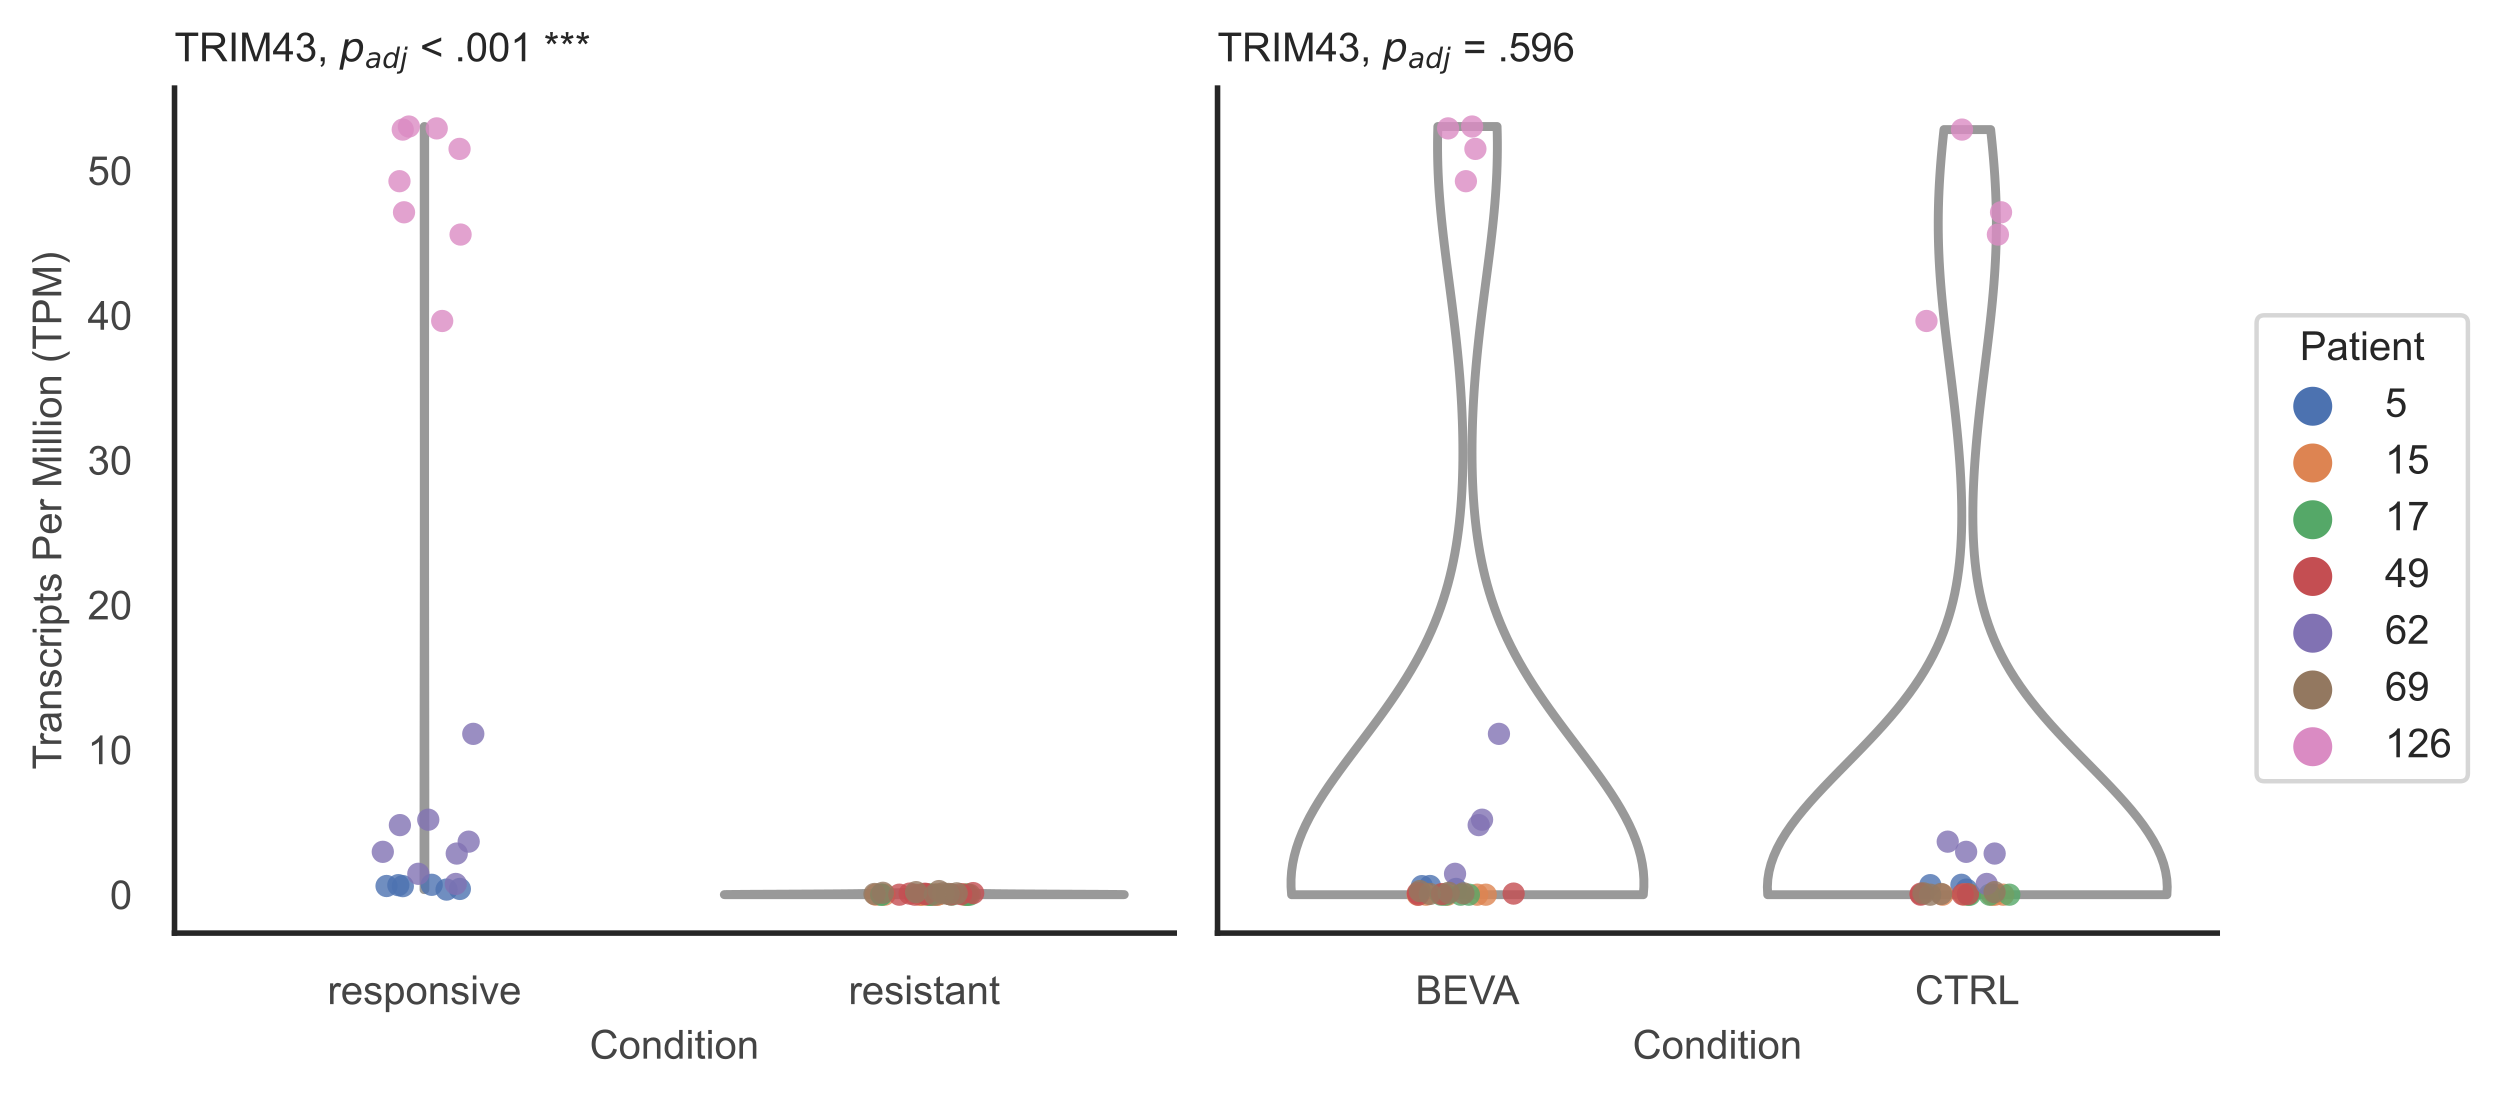 <?xml version="1.0" encoding="utf-8" standalone="no"?>
<!DOCTYPE svg PUBLIC "-//W3C//DTD SVG 1.1//EN"
  "http://www.w3.org/Graphics/SVG/1.1/DTD/svg11.dtd">
<!-- Created with matplotlib (https://matplotlib.org/) -->
<svg height="246.51pt" version="1.1" viewBox="0 0 560.895 246.51" width="560.895pt" xmlns="http://www.w3.org/2000/svg" xmlns:xlink="http://www.w3.org/1999/xlink">
 <defs>
  <style type="text/css">*{stroke-linecap:butt;stroke-linejoin:round;}</style>
 </defs>
 <g id="figure_1">
  <g id="patch_1">
   <path d="M 0 246.51 
L 560.895 246.51 
L 560.895 0 
L 0 0 
z
" style="fill:#ffffff;"/>
  </g>
  <g id="axes_1">
   <g id="patch_2">
    <path d="M 39.156 209.348 
L 263.444 209.348 
L 263.444 19.77 
L 39.156 19.77 
z
" style="fill:#ffffff;"/>
   </g>
   <g id="matplotlib.axis_1">
    <g id="xtick_1">
     <g id="text_1">
      <!-- responsive -->
      <g style="fill:#444444;" transform="translate(73.467 225.29)scale(0.09 -0.09)">
       <defs>
        <path d="M 6.5 0 
L 6.5 51.859 
L 14.406 51.859 
L 14.406 44 
Q 17.438 49.516 20 51.266 
Q 22.562 53.031 25.641 53.031 
Q 30.078 53.031 34.672 50.203 
L 31.641 42.047 
Q 28.422 43.953 25.203 43.953 
Q 22.312 43.953 20.016 42.219 
Q 17.719 40.484 16.75 37.406 
Q 15.281 32.719 15.281 27.156 
L 15.281 0 
z
" id="ArialMT-114"/>
        <path d="M 42.094 16.703 
L 51.172 15.578 
Q 49.031 7.625 43.219 3.219 
Q 37.406 -1.172 28.375 -1.172 
Q 17 -1.172 10.328 5.828 
Q 3.656 12.844 3.656 25.484 
Q 3.656 38.578 10.391 45.797 
Q 17.141 53.031 27.875 53.031 
Q 38.281 53.031 44.875 45.953 
Q 51.469 38.875 51.469 26.031 
Q 51.469 25.25 51.422 23.688 
L 12.75 23.688 
Q 13.234 15.141 17.578 10.594 
Q 21.922 6.062 28.422 6.062 
Q 33.25 6.062 36.672 8.594 
Q 40.094 11.141 42.094 16.703 
z
M 13.234 30.906 
L 42.188 30.906 
Q 41.609 37.453 38.875 40.719 
Q 34.672 45.797 27.984 45.797 
Q 21.922 45.797 17.797 41.75 
Q 13.672 37.703 13.234 30.906 
z
" id="ArialMT-101"/>
        <path d="M 3.078 15.484 
L 11.766 16.844 
Q 12.5 11.625 15.844 8.844 
Q 19.188 6.062 25.203 6.062 
Q 31.25 6.062 34.172 8.516 
Q 37.109 10.984 37.109 14.312 
Q 37.109 17.281 34.516 19 
Q 32.719 20.172 25.531 21.969 
Q 15.875 24.422 12.141 26.203 
Q 8.406 27.984 6.469 31.125 
Q 4.547 34.281 4.547 38.094 
Q 4.547 41.547 6.125 44.5 
Q 7.719 47.469 10.453 49.422 
Q 12.5 50.922 16.031 51.969 
Q 19.578 53.031 23.641 53.031 
Q 29.734 53.031 34.344 51.266 
Q 38.969 49.516 41.156 46.5 
Q 43.359 43.5 44.188 38.484 
L 35.594 37.312 
Q 35.016 41.312 32.203 43.547 
Q 29.391 45.797 24.266 45.797 
Q 18.219 45.797 15.625 43.797 
Q 13.031 41.797 13.031 39.109 
Q 13.031 37.406 14.109 36.031 
Q 15.188 34.625 17.484 33.688 
Q 18.797 33.203 25.25 31.453 
Q 34.578 28.953 38.25 27.359 
Q 41.938 25.781 44.031 22.75 
Q 46.141 19.734 46.141 15.234 
Q 46.141 10.844 43.578 6.953 
Q 41.016 3.078 36.172 0.953 
Q 31.344 -1.172 25.25 -1.172 
Q 15.141 -1.172 9.844 3.031 
Q 4.547 7.234 3.078 15.484 
z
" id="ArialMT-115"/>
        <path d="M 6.594 -19.875 
L 6.594 51.859 
L 14.594 51.859 
L 14.594 45.125 
Q 17.438 49.078 21 51.047 
Q 24.562 53.031 29.641 53.031 
Q 36.281 53.031 41.359 49.609 
Q 46.438 46.188 49.016 39.953 
Q 51.609 33.734 51.609 26.312 
Q 51.609 18.359 48.75 11.984 
Q 45.906 5.609 40.453 2.219 
Q 35.016 -1.172 29 -1.172 
Q 24.609 -1.172 21.109 0.688 
Q 17.625 2.547 15.375 5.375 
L 15.375 -19.875 
z
M 14.547 25.641 
Q 14.547 15.625 18.594 10.844 
Q 22.656 6.062 28.422 6.062 
Q 34.281 6.062 38.453 11.016 
Q 42.625 15.969 42.625 26.375 
Q 42.625 36.281 38.547 41.203 
Q 34.469 46.141 28.812 46.141 
Q 23.188 46.141 18.859 40.891 
Q 14.547 35.641 14.547 25.641 
z
" id="ArialMT-112"/>
        <path d="M 3.328 25.922 
Q 3.328 40.328 11.328 47.266 
Q 18.016 53.031 27.641 53.031 
Q 38.328 53.031 45.109 46.016 
Q 51.906 39.016 51.906 26.656 
Q 51.906 16.656 48.906 10.906 
Q 45.906 5.172 40.156 2 
Q 34.422 -1.172 27.641 -1.172 
Q 16.75 -1.172 10.031 5.812 
Q 3.328 12.797 3.328 25.922 
z
M 12.359 25.922 
Q 12.359 15.969 16.703 11.016 
Q 21.047 6.062 27.641 6.062 
Q 34.188 6.062 38.531 11.031 
Q 42.875 16.016 42.875 26.219 
Q 42.875 35.844 38.5 40.797 
Q 34.125 45.75 27.641 45.75 
Q 21.047 45.75 16.703 40.812 
Q 12.359 35.891 12.359 25.922 
z
" id="ArialMT-111"/>
        <path d="M 6.594 0 
L 6.594 51.859 
L 14.5 51.859 
L 14.5 44.484 
Q 20.219 53.031 31 53.031 
Q 35.688 53.031 39.625 51.344 
Q 43.562 49.656 45.516 46.922 
Q 47.469 44.188 48.25 40.438 
Q 48.734 37.984 48.734 31.891 
L 48.734 0 
L 39.938 0 
L 39.938 31.547 
Q 39.938 36.922 38.906 39.578 
Q 37.891 42.234 35.281 43.812 
Q 32.672 45.406 29.156 45.406 
Q 23.531 45.406 19.453 41.844 
Q 15.375 38.281 15.375 28.328 
L 15.375 0 
z
" id="ArialMT-110"/>
        <path d="M 6.641 61.469 
L 6.641 71.578 
L 15.438 71.578 
L 15.438 61.469 
z
M 6.641 0 
L 6.641 51.859 
L 15.438 51.859 
L 15.438 0 
z
" id="ArialMT-105"/>
        <path d="M 21 0 
L 1.266 51.859 
L 10.547 51.859 
L 21.688 20.797 
Q 23.484 15.766 25 10.359 
Q 26.172 14.453 28.266 20.219 
L 39.797 51.859 
L 48.828 51.859 
L 29.203 0 
z
" id="ArialMT-118"/>
       </defs>
       <use xlink:href="#ArialMT-114"/>
       <use x="33.301" xlink:href="#ArialMT-101"/>
       <use x="88.916" xlink:href="#ArialMT-115"/>
       <use x="138.916" xlink:href="#ArialMT-112"/>
       <use x="194.531" xlink:href="#ArialMT-111"/>
       <use x="250.146" xlink:href="#ArialMT-110"/>
       <use x="305.762" xlink:href="#ArialMT-115"/>
       <use x="355.762" xlink:href="#ArialMT-105"/>
       <use x="377.979" xlink:href="#ArialMT-118"/>
       <use x="427.979" xlink:href="#ArialMT-101"/>
      </g>
     </g>
    </g>
    <g id="xtick_2">
     <g id="text_2">
      <!-- resistant -->
      <g style="fill:#444444;" transform="translate(190.366 225.29)scale(0.09 -0.09)">
       <defs>
        <path d="M 25.781 7.859 
L 27.047 0.094 
Q 23.344 -0.688 20.406 -0.688 
Q 15.625 -0.688 12.984 0.828 
Q 10.359 2.344 9.281 4.812 
Q 8.203 7.281 8.203 15.188 
L 8.203 45.016 
L 1.766 45.016 
L 1.766 51.859 
L 8.203 51.859 
L 8.203 64.703 
L 16.938 69.969 
L 16.938 51.859 
L 25.781 51.859 
L 25.781 45.016 
L 16.938 45.016 
L 16.938 14.703 
Q 16.938 10.938 17.406 9.859 
Q 17.875 8.797 18.922 8.156 
Q 19.969 7.516 21.922 7.516 
Q 23.391 7.516 25.781 7.859 
z
" id="ArialMT-116"/>
        <path d="M 40.438 6.391 
Q 35.547 2.25 31.031 0.531 
Q 26.516 -1.172 21.344 -1.172 
Q 12.797 -1.172 8.203 3 
Q 3.609 7.172 3.609 13.672 
Q 3.609 17.484 5.344 20.625 
Q 7.078 23.781 9.891 25.688 
Q 12.703 27.594 16.219 28.562 
Q 18.797 29.25 24.031 29.891 
Q 34.672 31.156 39.703 32.906 
Q 39.75 34.719 39.75 35.203 
Q 39.75 40.578 37.25 42.781 
Q 33.891 45.75 27.25 45.75 
Q 21.047 45.75 18.094 43.578 
Q 15.141 41.406 13.719 35.891 
L 5.125 37.062 
Q 6.297 42.578 8.984 45.969 
Q 11.672 49.359 16.75 51.188 
Q 21.828 53.031 28.516 53.031 
Q 35.156 53.031 39.297 51.469 
Q 43.453 49.906 45.406 47.531 
Q 47.359 45.172 48.141 41.547 
Q 48.578 39.312 48.578 33.453 
L 48.578 21.734 
Q 48.578 9.469 49.141 6.219 
Q 49.703 2.984 51.375 0 
L 42.188 0 
Q 40.828 2.734 40.438 6.391 
z
M 39.703 26.031 
Q 34.906 24.078 25.344 22.703 
Q 19.922 21.922 17.672 20.938 
Q 15.438 19.969 14.203 18.094 
Q 12.984 16.219 12.984 13.922 
Q 12.984 10.406 15.641 8.062 
Q 18.312 5.719 23.438 5.719 
Q 28.516 5.719 32.469 7.938 
Q 36.422 10.156 38.281 14.016 
Q 39.703 17 39.703 22.797 
z
" id="ArialMT-97"/>
       </defs>
       <use xlink:href="#ArialMT-114"/>
       <use x="33.301" xlink:href="#ArialMT-101"/>
       <use x="88.916" xlink:href="#ArialMT-115"/>
       <use x="138.916" xlink:href="#ArialMT-105"/>
       <use x="161.133" xlink:href="#ArialMT-115"/>
       <use x="211.133" xlink:href="#ArialMT-116"/>
       <use x="238.916" xlink:href="#ArialMT-97"/>
       <use x="294.531" xlink:href="#ArialMT-110"/>
       <use x="350.146" xlink:href="#ArialMT-116"/>
      </g>
     </g>
    </g>
    <g id="text_3">
     <!-- Condition -->
     <g style="fill:#444444;" transform="translate(132.288 237.521)scale(0.09 -0.09)">
      <defs>
       <path d="M 58.797 25.094 
L 68.266 22.703 
Q 65.281 11.031 57.547 4.906 
Q 49.812 -1.219 38.625 -1.219 
Q 27.047 -1.219 19.797 3.484 
Q 12.547 8.203 8.766 17.141 
Q 4.984 26.078 4.984 36.328 
Q 4.984 47.516 9.25 55.828 
Q 13.531 64.156 21.406 68.469 
Q 29.297 72.797 38.766 72.797 
Q 49.516 72.797 56.828 67.328 
Q 64.156 61.859 67.047 51.953 
L 57.719 49.75 
Q 55.219 57.562 50.484 61.125 
Q 45.75 64.703 38.578 64.703 
Q 30.328 64.703 24.781 60.734 
Q 19.234 56.781 16.984 50.109 
Q 14.75 43.453 14.75 36.375 
Q 14.75 27.25 17.406 20.438 
Q 20.062 13.625 25.672 10.25 
Q 31.297 6.891 37.844 6.891 
Q 45.797 6.891 51.312 11.469 
Q 56.844 16.062 58.797 25.094 
z
" id="ArialMT-67"/>
       <path d="M 40.234 0 
L 40.234 6.547 
Q 35.297 -1.172 25.734 -1.172 
Q 19.531 -1.172 14.328 2.25 
Q 9.125 5.672 6.266 11.797 
Q 3.422 17.922 3.422 25.875 
Q 3.422 33.641 6 39.969 
Q 8.594 46.297 13.766 49.656 
Q 18.953 53.031 25.344 53.031 
Q 30.031 53.031 33.688 51.047 
Q 37.359 49.078 39.656 45.906 
L 39.656 71.578 
L 48.391 71.578 
L 48.391 0 
z
M 12.453 25.875 
Q 12.453 15.922 16.641 10.984 
Q 20.844 6.062 26.562 6.062 
Q 32.328 6.062 36.344 10.766 
Q 40.375 15.484 40.375 25.141 
Q 40.375 35.797 36.266 40.766 
Q 32.172 45.75 26.172 45.75 
Q 20.312 45.75 16.375 40.969 
Q 12.453 36.188 12.453 25.875 
z
" id="ArialMT-100"/>
      </defs>
      <use xlink:href="#ArialMT-67"/>
      <use x="72.217" xlink:href="#ArialMT-111"/>
      <use x="127.832" xlink:href="#ArialMT-110"/>
      <use x="183.447" xlink:href="#ArialMT-100"/>
      <use x="239.062" xlink:href="#ArialMT-105"/>
      <use x="261.279" xlink:href="#ArialMT-116"/>
      <use x="289.062" xlink:href="#ArialMT-105"/>
      <use x="311.279" xlink:href="#ArialMT-111"/>
      <use x="366.895" xlink:href="#ArialMT-110"/>
     </g>
    </g>
   </g>
   <g id="matplotlib.axis_2">
    <g id="ytick_1">
     <g id="text_4">
      <!-- 0 -->
      <g style="fill:#444444;" transform="translate(24.651 203.952)scale(0.09 -0.09)">
       <defs>
        <path d="M 4.156 35.297 
Q 4.156 48 6.766 55.734 
Q 9.375 63.484 14.516 67.672 
Q 19.672 71.875 27.484 71.875 
Q 33.25 71.875 37.594 69.547 
Q 41.938 67.234 44.766 62.859 
Q 47.609 58.5 49.219 52.219 
Q 50.828 45.953 50.828 35.297 
Q 50.828 22.703 48.234 14.969 
Q 45.656 7.234 40.5 3 
Q 35.359 -1.219 27.484 -1.219 
Q 17.141 -1.219 11.234 6.203 
Q 4.156 15.141 4.156 35.297 
z
M 13.188 35.297 
Q 13.188 17.672 17.312 11.828 
Q 21.438 6 27.484 6 
Q 33.547 6 37.672 11.859 
Q 41.797 17.719 41.797 35.297 
Q 41.797 52.984 37.672 58.781 
Q 33.547 64.594 27.391 64.594 
Q 21.344 64.594 17.719 59.469 
Q 13.188 52.938 13.188 35.297 
z
" id="ArialMT-48"/>
       </defs>
       <use xlink:href="#ArialMT-48"/>
      </g>
     </g>
    </g>
    <g id="ytick_2">
     <g id="text_5">
      <!-- 10 -->
      <g style="fill:#444444;" transform="translate(19.646 171.458)scale(0.09 -0.09)">
       <defs>
        <path d="M 37.25 0 
L 28.469 0 
L 28.469 56 
Q 25.297 52.984 20.141 49.953 
Q 14.984 46.922 10.891 45.406 
L 10.891 53.906 
Q 18.266 57.375 23.781 62.297 
Q 29.297 67.234 31.594 71.875 
L 37.25 71.875 
z
" id="ArialMT-49"/>
       </defs>
       <use xlink:href="#ArialMT-49"/>
       <use x="55.615" xlink:href="#ArialMT-48"/>
      </g>
     </g>
    </g>
    <g id="ytick_3">
     <g id="text_6">
      <!-- 20 -->
      <g style="fill:#444444;" transform="translate(19.646 138.964)scale(0.09 -0.09)">
       <defs>
        <path d="M 50.344 8.453 
L 50.344 0 
L 3.031 0 
Q 2.938 3.172 4.047 6.109 
Q 5.859 10.938 9.828 15.625 
Q 13.812 20.312 21.344 26.469 
Q 33.016 36.031 37.109 41.625 
Q 41.219 47.219 41.219 52.203 
Q 41.219 57.422 37.469 61 
Q 33.734 64.594 27.734 64.594 
Q 21.391 64.594 17.578 60.781 
Q 13.766 56.984 13.719 50.25 
L 4.688 51.172 
Q 5.609 61.281 11.656 66.578 
Q 17.719 71.875 27.938 71.875 
Q 38.234 71.875 44.234 66.156 
Q 50.25 60.453 50.25 52 
Q 50.25 47.703 48.484 43.547 
Q 46.734 39.406 42.656 34.812 
Q 38.578 30.219 29.109 22.219 
Q 21.188 15.578 18.938 13.203 
Q 16.703 10.844 15.234 8.453 
z
" id="ArialMT-50"/>
       </defs>
       <use xlink:href="#ArialMT-50"/>
       <use x="55.615" xlink:href="#ArialMT-48"/>
      </g>
     </g>
    </g>
    <g id="ytick_4">
     <g id="text_7">
      <!-- 30 -->
      <g style="fill:#444444;" transform="translate(19.646 106.471)scale(0.09 -0.09)">
       <defs>
        <path d="M 4.203 18.891 
L 12.984 20.062 
Q 14.5 12.594 18.141 9.297 
Q 21.781 6 27 6 
Q 33.203 6 37.469 10.297 
Q 41.75 14.594 41.75 20.953 
Q 41.75 27 37.797 30.922 
Q 33.844 34.859 27.734 34.859 
Q 25.25 34.859 21.531 33.891 
L 22.516 41.609 
Q 23.391 41.5 23.922 41.5 
Q 29.547 41.5 34.031 44.422 
Q 38.531 47.359 38.531 53.469 
Q 38.531 58.297 35.25 61.469 
Q 31.984 64.656 26.812 64.656 
Q 21.688 64.656 18.266 61.422 
Q 14.844 58.203 13.875 51.766 
L 5.078 53.328 
Q 6.688 62.156 12.391 67.016 
Q 18.109 71.875 26.609 71.875 
Q 32.469 71.875 37.391 69.359 
Q 42.328 66.844 44.938 62.5 
Q 47.562 58.156 47.562 53.266 
Q 47.562 48.641 45.062 44.828 
Q 42.578 41.016 37.703 38.766 
Q 44.047 37.312 47.562 32.688 
Q 51.078 28.078 51.078 21.141 
Q 51.078 11.766 44.234 5.25 
Q 37.406 -1.266 26.953 -1.266 
Q 17.531 -1.266 11.297 4.344 
Q 5.078 9.969 4.203 18.891 
z
" id="ArialMT-51"/>
       </defs>
       <use xlink:href="#ArialMT-51"/>
       <use x="55.615" xlink:href="#ArialMT-48"/>
      </g>
     </g>
    </g>
    <g id="ytick_5">
     <g id="text_8">
      <!-- 40 -->
      <g style="fill:#444444;" transform="translate(19.646 73.977)scale(0.09 -0.09)">
       <defs>
        <path d="M 32.328 0 
L 32.328 17.141 
L 1.266 17.141 
L 1.266 25.203 
L 33.938 71.578 
L 41.109 71.578 
L 41.109 25.203 
L 50.781 25.203 
L 50.781 17.141 
L 41.109 17.141 
L 41.109 0 
z
M 32.328 25.203 
L 32.328 57.469 
L 9.906 25.203 
z
" id="ArialMT-52"/>
       </defs>
       <use xlink:href="#ArialMT-52"/>
       <use x="55.615" xlink:href="#ArialMT-48"/>
      </g>
     </g>
    </g>
    <g id="ytick_6">
     <g id="text_9">
      <!-- 50 -->
      <g style="fill:#444444;" transform="translate(19.646 41.483)scale(0.09 -0.09)">
       <defs>
        <path d="M 4.156 18.75 
L 13.375 19.531 
Q 14.406 12.797 18.141 9.391 
Q 21.875 6 27.156 6 
Q 33.5 6 37.891 10.781 
Q 42.281 15.578 42.281 23.484 
Q 42.281 31 38.062 35.344 
Q 33.844 39.703 27 39.703 
Q 22.75 39.703 19.328 37.766 
Q 15.922 35.844 13.969 32.766 
L 5.719 33.844 
L 12.641 70.609 
L 48.25 70.609 
L 48.25 62.203 
L 19.672 62.203 
L 15.828 42.969 
Q 22.266 47.469 29.344 47.469 
Q 38.719 47.469 45.156 40.969 
Q 51.609 34.469 51.609 24.266 
Q 51.609 14.547 45.953 7.469 
Q 39.062 -1.219 27.156 -1.219 
Q 17.391 -1.219 11.203 4.25 
Q 5.031 9.719 4.156 18.75 
z
" id="ArialMT-53"/>
       </defs>
       <use xlink:href="#ArialMT-53"/>
       <use x="55.615" xlink:href="#ArialMT-48"/>
      </g>
     </g>
    </g>
    <g id="text_10">
     <!-- Transcripts Per Million (TPM) -->
     <g style="fill:#444444;" transform="translate(13.752 172.644)rotate(-90)scale(0.09 -0.09)">
      <defs>
       <path d="M 25.922 0 
L 25.922 63.141 
L 2.344 63.141 
L 2.344 71.578 
L 59.078 71.578 
L 59.078 63.141 
L 35.406 63.141 
L 35.406 0 
z
" id="ArialMT-84"/>
       <path d="M 40.438 19 
L 49.078 17.875 
Q 47.656 8.938 41.812 3.875 
Q 35.984 -1.172 27.484 -1.172 
Q 16.844 -1.172 10.375 5.781 
Q 3.906 12.75 3.906 25.734 
Q 3.906 34.125 6.688 40.422 
Q 9.469 46.734 15.156 49.875 
Q 20.844 53.031 27.547 53.031 
Q 35.984 53.031 41.359 48.75 
Q 46.734 44.484 48.25 36.625 
L 39.703 35.297 
Q 38.484 40.531 35.375 43.156 
Q 32.281 45.797 27.875 45.797 
Q 21.234 45.797 17.078 41.031 
Q 12.938 36.281 12.938 25.984 
Q 12.938 15.531 16.938 10.797 
Q 20.953 6.062 27.391 6.062 
Q 32.562 6.062 36.031 9.234 
Q 39.5 12.406 40.438 19 
z
" id="ArialMT-99"/>
       <path id="ArialMT-32"/>
       <path d="M 7.719 0 
L 7.719 71.578 
L 34.719 71.578 
Q 41.844 71.578 45.609 70.906 
Q 50.875 70.016 54.438 67.547 
Q 58.016 65.094 60.188 60.641 
Q 62.359 56.203 62.359 50.875 
Q 62.359 41.75 56.547 35.422 
Q 50.734 29.109 35.547 29.109 
L 17.188 29.109 
L 17.188 0 
z
M 17.188 37.547 
L 35.688 37.547 
Q 44.875 37.547 48.734 40.969 
Q 52.594 44.391 52.594 50.594 
Q 52.594 55.078 50.312 58.266 
Q 48.047 61.469 44.344 62.5 
Q 41.938 63.141 35.5 63.141 
L 17.188 63.141 
z
" id="ArialMT-80"/>
       <path d="M 7.422 0 
L 7.422 71.578 
L 21.688 71.578 
L 38.625 20.906 
Q 40.969 13.812 42.047 10.297 
Q 43.266 14.203 45.844 21.781 
L 62.984 71.578 
L 75.734 71.578 
L 75.734 0 
L 66.609 0 
L 66.609 59.906 
L 45.797 0 
L 37.25 0 
L 16.547 60.938 
L 16.547 0 
z
" id="ArialMT-77"/>
       <path d="M 6.391 0 
L 6.391 71.578 
L 15.188 71.578 
L 15.188 0 
z
" id="ArialMT-108"/>
       <path d="M 23.391 -21.047 
Q 16.109 -11.859 11.078 0.438 
Q 6.062 12.75 6.062 25.922 
Q 6.062 37.547 9.812 48.188 
Q 14.203 60.547 23.391 72.797 
L 29.688 72.797 
Q 23.781 62.641 21.875 58.297 
Q 18.891 51.562 17.188 44.234 
Q 15.094 35.109 15.094 25.875 
Q 15.094 2.391 29.688 -21.047 
z
" id="ArialMT-40"/>
       <path d="M 12.359 -21.047 
L 6.062 -21.047 
Q 20.656 2.391 20.656 25.875 
Q 20.656 35.062 18.562 44.094 
Q 16.891 51.422 13.922 58.156 
Q 12.016 62.547 6.062 72.797 
L 12.359 72.797 
Q 21.531 60.547 25.922 48.188 
Q 29.688 37.547 29.688 25.922 
Q 29.688 12.75 24.625 0.438 
Q 19.578 -11.859 12.359 -21.047 
z
" id="ArialMT-41"/>
      </defs>
      <use xlink:href="#ArialMT-84"/>
      <use x="57.334" xlink:href="#ArialMT-114"/>
      <use x="90.635" xlink:href="#ArialMT-97"/>
      <use x="146.25" xlink:href="#ArialMT-110"/>
      <use x="201.865" xlink:href="#ArialMT-115"/>
      <use x="251.865" xlink:href="#ArialMT-99"/>
      <use x="301.865" xlink:href="#ArialMT-114"/>
      <use x="335.166" xlink:href="#ArialMT-105"/>
      <use x="357.383" xlink:href="#ArialMT-112"/>
      <use x="412.998" xlink:href="#ArialMT-116"/>
      <use x="440.781" xlink:href="#ArialMT-115"/>
      <use x="490.781" xlink:href="#ArialMT-32"/>
      <use x="518.564" xlink:href="#ArialMT-80"/>
      <use x="585.264" xlink:href="#ArialMT-101"/>
      <use x="640.879" xlink:href="#ArialMT-114"/>
      <use x="674.18" xlink:href="#ArialMT-32"/>
      <use x="701.963" xlink:href="#ArialMT-77"/>
      <use x="785.264" xlink:href="#ArialMT-105"/>
      <use x="807.48" xlink:href="#ArialMT-108"/>
      <use x="829.697" xlink:href="#ArialMT-108"/>
      <use x="851.914" xlink:href="#ArialMT-105"/>
      <use x="874.131" xlink:href="#ArialMT-111"/>
      <use x="929.746" xlink:href="#ArialMT-110"/>
      <use x="985.361" xlink:href="#ArialMT-32"/>
      <use x="1013.145" xlink:href="#ArialMT-40"/>
      <use x="1046.445" xlink:href="#ArialMT-84"/>
      <use x="1107.529" xlink:href="#ArialMT-80"/>
      <use x="1174.229" xlink:href="#ArialMT-77"/>
      <use x="1257.529" xlink:href="#ArialMT-41"/>
     </g>
    </g>
   </g>
   <g id="PolyCollection_1">
    <defs>
     <path d="M 95.322 -46.924 
L 95.133 -46.924 
L 95.133 -48.654 
L 95.132 -50.383 
L 95.132 -52.112 
L 95.132 -53.841 
L 95.132 -55.571 
L 95.132 -57.3 
L 95.133 -59.029 
L 95.133 -60.759 
L 95.134 -62.488 
L 95.135 -64.217 
L 95.136 -65.946 
L 95.137 -67.676 
L 95.138 -69.405 
L 95.14 -71.134 
L 95.141 -72.863 
L 95.143 -74.593 
L 95.145 -76.322 
L 95.147 -78.051 
L 95.148 -79.781 
L 95.15 -81.51 
L 95.152 -83.239 
L 95.155 -84.968 
L 95.157 -86.698 
L 95.159 -88.427 
L 95.161 -90.156 
L 95.163 -91.885 
L 95.165 -93.615 
L 95.168 -95.344 
L 95.17 -97.073 
L 95.172 -98.803 
L 95.174 -100.532 
L 95.176 -102.261 
L 95.178 -103.99 
L 95.18 -105.72 
L 95.182 -107.449 
L 95.184 -109.178 
L 95.185 -110.908 
L 95.187 -112.637 
L 95.189 -114.366 
L 95.19 -116.095 
L 95.191 -117.825 
L 95.193 -119.554 
L 95.194 -121.283 
L 95.195 -123.012 
L 95.196 -124.742 
L 95.197 -126.471 
L 95.197 -128.2 
L 95.198 -129.93 
L 95.199 -131.659 
L 95.199 -133.388 
L 95.199 -135.117 
L 95.199 -136.847 
L 95.2 -138.576 
L 95.2 -140.305 
L 95.199 -142.034 
L 95.199 -143.764 
L 95.199 -145.493 
L 95.199 -147.222 
L 95.198 -148.952 
L 95.198 -150.681 
L 95.197 -152.41 
L 95.196 -154.139 
L 95.196 -155.869 
L 95.195 -157.598 
L 95.194 -159.327 
L 95.193 -161.056 
L 95.192 -162.786 
L 95.191 -164.515 
L 95.19 -166.244 
L 95.189 -167.974 
L 95.188 -169.703 
L 95.187 -171.432 
L 95.186 -173.161 
L 95.185 -174.891 
L 95.184 -176.62 
L 95.183 -178.349 
L 95.183 -180.078 
L 95.182 -181.808 
L 95.181 -183.537 
L 95.18 -185.266 
L 95.179 -186.996 
L 95.178 -188.725 
L 95.178 -190.454 
L 95.177 -192.183 
L 95.177 -193.913 
L 95.176 -195.642 
L 95.176 -197.371 
L 95.175 -199.1 
L 95.175 -200.83 
L 95.175 -202.559 
L 95.175 -204.288 
L 95.175 -206.018 
L 95.175 -207.747 
L 95.175 -209.476 
L 95.175 -211.205 
L 95.176 -212.935 
L 95.176 -214.664 
L 95.176 -216.393 
L 95.177 -218.122 
L 95.278 -218.122 
L 95.278 -218.122 
L 95.279 -216.393 
L 95.279 -214.664 
L 95.28 -212.935 
L 95.28 -211.205 
L 95.28 -209.476 
L 95.28 -207.747 
L 95.28 -206.018 
L 95.28 -204.288 
L 95.28 -202.559 
L 95.28 -200.83 
L 95.28 -199.1 
L 95.28 -197.371 
L 95.279 -195.642 
L 95.279 -193.913 
L 95.278 -192.183 
L 95.278 -190.454 
L 95.277 -188.725 
L 95.276 -186.996 
L 95.275 -185.266 
L 95.275 -183.537 
L 95.274 -181.808 
L 95.273 -180.078 
L 95.272 -178.349 
L 95.271 -176.62 
L 95.27 -174.891 
L 95.269 -173.161 
L 95.268 -171.432 
L 95.267 -169.703 
L 95.266 -167.974 
L 95.265 -166.244 
L 95.264 -164.515 
L 95.263 -162.786 
L 95.262 -161.056 
L 95.261 -159.327 
L 95.26 -157.598 
L 95.26 -155.869 
L 95.259 -154.139 
L 95.258 -152.41 
L 95.258 -150.681 
L 95.257 -148.952 
L 95.257 -147.222 
L 95.256 -145.493 
L 95.256 -143.764 
L 95.256 -142.034 
L 95.256 -140.305 
L 95.256 -138.576 
L 95.256 -136.847 
L 95.256 -135.117 
L 95.256 -133.388 
L 95.257 -131.659 
L 95.257 -129.93 
L 95.258 -128.2 
L 95.259 -126.471 
L 95.259 -124.742 
L 95.26 -123.012 
L 95.261 -121.283 
L 95.263 -119.554 
L 95.264 -117.825 
L 95.265 -116.095 
L 95.267 -114.366 
L 95.268 -112.637 
L 95.27 -110.908 
L 95.272 -109.178 
L 95.273 -107.449 
L 95.275 -105.72 
L 95.277 -103.99 
L 95.279 -102.261 
L 95.281 -100.532 
L 95.283 -98.803 
L 95.286 -97.073 
L 95.288 -95.344 
L 95.29 -93.615 
L 95.292 -91.885 
L 95.294 -90.156 
L 95.296 -88.427 
L 95.299 -86.698 
L 95.301 -84.968 
L 95.303 -83.239 
L 95.305 -81.51 
L 95.307 -79.781 
L 95.309 -78.051 
L 95.311 -76.322 
L 95.312 -74.593 
L 95.314 -72.863 
L 95.316 -71.134 
L 95.317 -69.405 
L 95.318 -67.676 
L 95.319 -65.946 
L 95.32 -64.217 
L 95.321 -62.488 
L 95.322 -60.759 
L 95.322 -59.029 
L 95.323 -57.3 
L 95.323 -55.571 
L 95.323 -53.841 
L 95.323 -52.112 
L 95.323 -50.383 
L 95.322 -48.654 
L 95.322 -46.924 
z
" id="mb4d67d3686" style="stroke:#999999;stroke-width:2;"/>
    </defs>
    <g clip-path="url(#p42dd7f80bd)">
     <use style="fill:#ffffff;stroke:#999999;stroke-width:2;" x="0" xlink:href="#mb4d67d3686" y="246.51"/>
    </g>
   </g>
   <g id="PolyCollection_2">
    <defs>
     <path d="M 251.73 -45.779 
L 163.014 -45.779 
L 162.629 -45.787 
L 162.514 -45.795 
L 162.664 -45.803 
L 163.067 -45.812 
L 163.708 -45.82 
L 164.567 -45.828 
L 165.62 -45.836 
L 166.84 -45.844 
L 168.198 -45.853 
L 169.665 -45.861 
L 171.212 -45.869 
L 172.81 -45.877 
L 174.432 -45.885 
L 176.053 -45.894 
L 177.651 -45.902 
L 179.207 -45.91 
L 180.705 -45.918 
L 182.134 -45.926 
L 183.483 -45.935 
L 184.746 -45.943 
L 185.921 -45.951 
L 187.005 -45.959 
L 188.001 -45.967 
L 188.912 -45.976 
L 189.741 -45.984 
L 190.496 -45.992 
L 191.182 -46 
L 191.805 -46.008 
L 192.374 -46.017 
L 192.895 -46.025 
L 193.375 -46.033 
L 193.821 -46.041 
L 194.238 -46.049 
L 194.634 -46.058 
L 195.012 -46.066 
L 195.378 -46.074 
L 195.735 -46.082 
L 196.087 -46.09 
L 196.437 -46.099 
L 196.786 -46.107 
L 197.137 -46.115 
L 197.489 -46.123 
L 197.844 -46.131 
L 198.201 -46.14 
L 198.56 -46.148 
L 198.92 -46.156 
L 199.279 -46.164 
L 199.636 -46.172 
L 199.99 -46.181 
L 200.337 -46.189 
L 200.678 -46.197 
L 201.009 -46.205 
L 201.328 -46.213 
L 201.635 -46.222 
L 201.928 -46.23 
L 202.206 -46.238 
L 202.467 -46.246 
L 202.712 -46.254 
L 202.941 -46.263 
L 203.153 -46.271 
L 203.349 -46.279 
L 203.53 -46.287 
L 203.698 -46.295 
L 203.852 -46.304 
L 203.996 -46.312 
L 204.129 -46.32 
L 204.254 -46.328 
L 204.372 -46.336 
L 204.483 -46.345 
L 204.59 -46.353 
L 204.692 -46.361 
L 204.79 -46.369 
L 204.885 -46.377 
L 204.976 -46.386 
L 205.063 -46.394 
L 205.145 -46.402 
L 205.222 -46.41 
L 205.293 -46.418 
L 205.358 -46.427 
L 205.414 -46.435 
L 205.462 -46.443 
L 205.502 -46.451 
L 205.531 -46.459 
L 205.551 -46.468 
L 205.561 -46.476 
L 205.563 -46.484 
L 205.556 -46.492 
L 205.541 -46.5 
L 205.521 -46.509 
L 205.495 -46.517 
L 205.468 -46.525 
L 205.439 -46.533 
L 205.411 -46.542 
L 205.386 -46.55 
L 205.366 -46.558 
L 205.352 -46.566 
L 205.346 -46.574 
L 205.35 -46.583 
L 205.363 -46.591 
L 209.38 -46.591 
L 209.38 -46.591 
L 209.393 -46.583 
L 209.397 -46.574 
L 209.391 -46.566 
L 209.377 -46.558 
L 209.357 -46.55 
L 209.332 -46.542 
L 209.305 -46.533 
L 209.276 -46.525 
L 209.248 -46.517 
L 209.223 -46.509 
L 209.202 -46.5 
L 209.188 -46.492 
L 209.181 -46.484 
L 209.182 -46.476 
L 209.192 -46.468 
L 209.212 -46.459 
L 209.242 -46.451 
L 209.281 -46.443 
L 209.329 -46.435 
L 209.386 -46.427 
L 209.45 -46.418 
L 209.521 -46.41 
L 209.598 -46.402 
L 209.681 -46.394 
L 209.768 -46.386 
L 209.859 -46.377 
L 209.953 -46.369 
L 210.052 -46.361 
L 210.154 -46.353 
L 210.26 -46.345 
L 210.372 -46.336 
L 210.489 -46.328 
L 210.614 -46.32 
L 210.748 -46.312 
L 210.891 -46.304 
L 211.046 -46.295 
L 211.213 -46.287 
L 211.394 -46.279 
L 211.591 -46.271 
L 211.803 -46.263 
L 212.031 -46.254 
L 212.276 -46.246 
L 212.538 -46.238 
L 212.815 -46.23 
L 213.108 -46.222 
L 213.415 -46.213 
L 213.735 -46.205 
L 214.066 -46.197 
L 214.406 -46.189 
L 214.754 -46.181 
L 215.107 -46.172 
L 215.465 -46.164 
L 215.824 -46.156 
L 216.184 -46.148 
L 216.542 -46.14 
L 216.9 -46.131 
L 217.254 -46.123 
L 217.607 -46.115 
L 217.957 -46.107 
L 218.306 -46.099 
L 218.656 -46.09 
L 219.008 -46.082 
L 219.365 -46.074 
L 219.731 -46.066 
L 220.11 -46.058 
L 220.505 -46.049 
L 220.923 -46.041 
L 221.369 -46.033 
L 221.849 -46.025 
L 222.369 -46.017 
L 222.938 -46.008 
L 223.562 -46 
L 224.247 -45.992 
L 225.002 -45.984 
L 225.832 -45.976 
L 226.742 -45.967 
L 227.738 -45.959 
L 228.823 -45.951 
L 229.997 -45.943 
L 231.261 -45.935 
L 232.61 -45.926 
L 234.038 -45.918 
L 235.536 -45.91 
L 237.093 -45.902 
L 238.691 -45.894 
L 240.312 -45.885 
L 241.934 -45.877 
L 243.531 -45.869 
L 245.078 -45.861 
L 246.545 -45.853 
L 247.904 -45.844 
L 249.123 -45.836 
L 250.176 -45.828 
L 251.035 -45.82 
L 251.676 -45.812 
L 252.08 -45.803 
L 252.229 -45.795 
L 252.114 -45.787 
L 251.73 -45.779 
z
" id="mb5aea22f81" style="stroke:#999999;stroke-width:2;"/>
    </defs>
    <g clip-path="url(#p42dd7f80bd)">
     <use style="fill:#ffffff;stroke:#999999;stroke-width:2;" x="0" xlink:href="#mb5aea22f81" y="246.51"/>
    </g>
   </g>
   <g id="PathCollection_1"/>
   <g id="PathCollection_2"/>
   <g id="PathCollection_3"/>
   <g id="PathCollection_4"/>
   <g id="PathCollection_5"/>
   <g id="PathCollection_6"/>
   <g id="PathCollection_7"/>
   <g id="patch_3">
    <path d="M 39.156 209.348 
L 39.156 19.77 
" style="fill:none;stroke:#262626;stroke-linecap:square;stroke-linejoin:miter;stroke-width:1.25;"/>
   </g>
   <g id="patch_4">
    <path d="M 39.156 209.348 
L 263.444 209.348 
" style="fill:none;stroke:#262626;stroke-linecap:square;stroke-linejoin:miter;stroke-width:1.25;"/>
   </g>
   <g id="PathCollection_8">
    <defs>
     <path d="M 0 2.5 
C 0.663 2.5 1.299 2.237 1.768 1.768 
C 2.237 1.299 2.5 0.663 2.5 -0 
C 2.5 -0.663 2.237 -1.299 1.768 -1.768 
C 1.299 -2.237 0.663 -2.5 0 -2.5 
C -0.663 -2.5 -1.299 -2.237 -1.768 -1.768 
C -2.237 -1.299 -2.5 -0.663 -2.5 0 
C -2.5 0.663 -2.237 1.299 -1.768 1.768 
C -1.299 2.237 -0.663 2.5 0 2.5 
z
" id="C0_0_e6d647c216"/>
    </defs>
    <g clip-path="url(#p42dd7f80bd)">
     <use style="fill:#4c72b0;fill-opacity:0.8;" x="86.727" xlink:href="#C0_0_e6d647c216" y="198.782"/>
    </g>
    <g clip-path="url(#p42dd7f80bd)">
     <use style="fill:#4c72b0;fill-opacity:0.8;" x="90.376" xlink:href="#C0_0_e6d647c216" y="198.81"/>
    </g>
    <g clip-path="url(#p42dd7f80bd)">
     <use style="fill:#4c72b0;fill-opacity:0.8;" x="103.173" xlink:href="#C0_0_e6d647c216" y="199.44"/>
    </g>
    <g clip-path="url(#p42dd7f80bd)">
     <use style="fill:#4c72b0;fill-opacity:0.8;" x="100.189" xlink:href="#C0_0_e6d647c216" y="199.585"/>
    </g>
    <g clip-path="url(#p42dd7f80bd)">
     <use style="fill:#4c72b0;fill-opacity:0.8;" x="89.367" xlink:href="#C0_0_e6d647c216" y="198.59"/>
    </g>
    <g clip-path="url(#p42dd7f80bd)">
     <use style="fill:#4c72b0;fill-opacity:0.8;" x="96.858" xlink:href="#C0_0_e6d647c216" y="198.513"/>
    </g>
    <g clip-path="url(#p42dd7f80bd)">
     <use style="fill:#8172b3;fill-opacity:0.8;" x="106.185" xlink:href="#C0_0_e6d647c216" y="164.648"/>
    </g>
    <g clip-path="url(#p42dd7f80bd)">
     <use style="fill:#8172b3;fill-opacity:0.8;" x="96.084" xlink:href="#C0_0_e6d647c216" y="183.906"/>
    </g>
    <g clip-path="url(#p42dd7f80bd)">
     <use style="fill:#8172b3;fill-opacity:0.8;" x="89.721" xlink:href="#C0_0_e6d647c216" y="185.118"/>
    </g>
    <g clip-path="url(#p42dd7f80bd)">
     <use style="fill:#8172b3;fill-opacity:0.8;" x="93.854" xlink:href="#C0_0_e6d647c216" y="196.048"/>
    </g>
    <g clip-path="url(#p42dd7f80bd)">
     <use style="fill:#8172b3;fill-opacity:0.8;" x="85.884" xlink:href="#C0_0_e6d647c216" y="191.116"/>
    </g>
    <g clip-path="url(#p42dd7f80bd)">
     <use style="fill:#8172b3;fill-opacity:0.8;" x="102.474" xlink:href="#C0_0_e6d647c216" y="191.5"/>
    </g>
    <g clip-path="url(#p42dd7f80bd)">
     <use style="fill:#8172b3;fill-opacity:0.8;" x="105.151" xlink:href="#C0_0_e6d647c216" y="188.833"/>
    </g>
    <g clip-path="url(#p42dd7f80bd)">
     <use style="fill:#8172b3;fill-opacity:0.8;" x="102.254" xlink:href="#C0_0_e6d647c216" y="198.322"/>
    </g>
    <g clip-path="url(#p42dd7f80bd)">
     <use style="fill:#da8bc3;fill-opacity:0.8;" x="91.733" xlink:href="#C0_0_e6d647c216" y="28.387"/>
    </g>
    <g clip-path="url(#p42dd7f80bd)">
     <use style="fill:#da8bc3;fill-opacity:0.8;" x="97.982" xlink:href="#C0_0_e6d647c216" y="28.806"/>
    </g>
    <g clip-path="url(#p42dd7f80bd)">
     <use style="fill:#da8bc3;fill-opacity:0.8;" x="89.624" xlink:href="#C0_0_e6d647c216" y="40.652"/>
    </g>
    <g clip-path="url(#p42dd7f80bd)">
     <use style="fill:#da8bc3;fill-opacity:0.8;" x="103.105" xlink:href="#C0_0_e6d647c216" y="33.407"/>
    </g>
    <g clip-path="url(#p42dd7f80bd)">
     <use style="fill:#da8bc3;fill-opacity:0.8;" x="90.645" xlink:href="#C0_0_e6d647c216" y="47.629"/>
    </g>
    <g clip-path="url(#p42dd7f80bd)">
     <use style="fill:#da8bc3;fill-opacity:0.8;" x="103.335" xlink:href="#C0_0_e6d647c216" y="52.625"/>
    </g>
    <g clip-path="url(#p42dd7f80bd)">
     <use style="fill:#da8bc3;fill-opacity:0.8;" x="99.211" xlink:href="#C0_0_e6d647c216" y="72.014"/>
    </g>
    <g clip-path="url(#p42dd7f80bd)">
     <use style="fill:#da8bc3;fill-opacity:0.8;" x="90.362" xlink:href="#C0_0_e6d647c216" y="29.073"/>
    </g>
   </g>
   <g id="PathCollection_9">
    <defs>
     <path d="M 0 2.5 
C 0.663 2.5 1.299 2.237 1.768 1.768 
C 2.237 1.299 2.5 0.663 2.5 -0 
C 2.5 -0.663 2.237 -1.299 1.768 -1.768 
C 1.299 -2.237 0.663 -2.5 0 -2.5 
C -0.663 -2.5 -1.299 -2.237 -1.768 -1.768 
C -2.237 -1.299 -2.5 -0.663 -2.5 0 
C -2.5 0.663 -2.237 1.299 -1.768 1.768 
C -1.299 2.237 -0.663 2.5 0 2.5 
z
" id="C1_0_456f99edc9"/>
    </defs>
    <g clip-path="url(#p42dd7f80bd)">
     <use style="fill:#dd8452;fill-opacity:0.8;" x="209.198" xlink:href="#C1_0_456f99edc9" y="200.731"/>
    </g>
    <g clip-path="url(#p42dd7f80bd)">
     <use style="fill:#dd8452;fill-opacity:0.8;" x="216.391" xlink:href="#C1_0_456f99edc9" y="200.731"/>
    </g>
    <g clip-path="url(#p42dd7f80bd)">
     <use style="fill:#dd8452;fill-opacity:0.8;" x="198.475" xlink:href="#C1_0_456f99edc9" y="200.731"/>
    </g>
    <g clip-path="url(#p42dd7f80bd)">
     <use style="fill:#dd8452;fill-opacity:0.8;" x="206.436" xlink:href="#C1_0_456f99edc9" y="200.731"/>
    </g>
    <g clip-path="url(#p42dd7f80bd)">
     <use style="fill:#dd8452;fill-opacity:0.8;" x="196.502" xlink:href="#C1_0_456f99edc9" y="200.731"/>
    </g>
    <g clip-path="url(#p42dd7f80bd)">
     <use style="fill:#dd8452;fill-opacity:0.8;" x="206.828" xlink:href="#C1_0_456f99edc9" y="200.731"/>
    </g>
    <g clip-path="url(#p42dd7f80bd)">
     <use style="fill:#dd8452;fill-opacity:0.8;" x="208.086" xlink:href="#C1_0_456f99edc9" y="200.731"/>
    </g>
    <g clip-path="url(#p42dd7f80bd)">
     <use style="fill:#dd8452;fill-opacity:0.8;" x="210.439" xlink:href="#C1_0_456f99edc9" y="200.684"/>
    </g>
    <g clip-path="url(#p42dd7f80bd)">
     <use style="fill:#dd8452;fill-opacity:0.8;" x="210.265" xlink:href="#C1_0_456f99edc9" y="200.731"/>
    </g>
    <g clip-path="url(#p42dd7f80bd)">
     <use style="fill:#dd8452;fill-opacity:0.8;" x="216.867" xlink:href="#C1_0_456f99edc9" y="200.731"/>
    </g>
    <g clip-path="url(#p42dd7f80bd)">
     <use style="fill:#55a868;fill-opacity:0.8;" x="216.686" xlink:href="#C1_0_456f99edc9" y="200.731"/>
    </g>
    <g clip-path="url(#p42dd7f80bd)">
     <use style="fill:#55a868;fill-opacity:0.8;" x="208.782" xlink:href="#C1_0_456f99edc9" y="200.731"/>
    </g>
    <g clip-path="url(#p42dd7f80bd)">
     <use style="fill:#55a868;fill-opacity:0.8;" x="197.817" xlink:href="#C1_0_456f99edc9" y="200.731"/>
    </g>
    <g clip-path="url(#p42dd7f80bd)">
     <use style="fill:#55a868;fill-opacity:0.8;" x="208.485" xlink:href="#C1_0_456f99edc9" y="200.731"/>
    </g>
    <g clip-path="url(#p42dd7f80bd)">
     <use style="fill:#55a868;fill-opacity:0.8;" x="213.501" xlink:href="#C1_0_456f99edc9" y="200.731"/>
    </g>
    <g clip-path="url(#p42dd7f80bd)">
     <use style="fill:#55a868;fill-opacity:0.8;" x="217.112" xlink:href="#C1_0_456f99edc9" y="200.731"/>
    </g>
    <g clip-path="url(#p42dd7f80bd)">
     <use style="fill:#55a868;fill-opacity:0.8;" x="217.558" xlink:href="#C1_0_456f99edc9" y="200.731"/>
    </g>
    <g clip-path="url(#p42dd7f80bd)">
     <use style="fill:#55a868;fill-opacity:0.8;" x="197.687" xlink:href="#C1_0_456f99edc9" y="200.731"/>
    </g>
    <g clip-path="url(#p42dd7f80bd)">
     <use style="fill:#c44e52;fill-opacity:0.8;" x="218.341" xlink:href="#C1_0_456f99edc9" y="200.373"/>
    </g>
    <g clip-path="url(#p42dd7f80bd)">
     <use style="fill:#c44e52;fill-opacity:0.8;" x="204.086" xlink:href="#C1_0_456f99edc9" y="200.484"/>
    </g>
    <g clip-path="url(#p42dd7f80bd)">
     <use style="fill:#c44e52;fill-opacity:0.8;" x="201.776" xlink:href="#C1_0_456f99edc9" y="200.731"/>
    </g>
    <g clip-path="url(#p42dd7f80bd)">
     <use style="fill:#c44e52;fill-opacity:0.8;" x="207.638" xlink:href="#C1_0_456f99edc9" y="200.598"/>
    </g>
    <g clip-path="url(#p42dd7f80bd)">
     <use style="fill:#c44e52;fill-opacity:0.8;" x="213.368" xlink:href="#C1_0_456f99edc9" y="200.669"/>
    </g>
    <g clip-path="url(#p42dd7f80bd)">
     <use style="fill:#c44e52;fill-opacity:0.8;" x="205.253" xlink:href="#C1_0_456f99edc9" y="200.731"/>
    </g>
    <g clip-path="url(#p42dd7f80bd)">
     <use style="fill:#c44e52;fill-opacity:0.8;" x="215.647" xlink:href="#C1_0_456f99edc9" y="200.609"/>
    </g>
    <g clip-path="url(#p42dd7f80bd)">
     <use style="fill:#c44e52;fill-opacity:0.8;" x="207.52" xlink:href="#C1_0_456f99edc9" y="200.514"/>
    </g>
    <g clip-path="url(#p42dd7f80bd)">
     <use style="fill:#937860;fill-opacity:0.8;" x="211.603" xlink:href="#C1_0_456f99edc9" y="200.422"/>
    </g>
    <g clip-path="url(#p42dd7f80bd)">
     <use style="fill:#937860;fill-opacity:0.8;" x="210.674" xlink:href="#C1_0_456f99edc9" y="199.919"/>
    </g>
    <g clip-path="url(#p42dd7f80bd)">
     <use style="fill:#937860;fill-opacity:0.8;" x="198.084" xlink:href="#C1_0_456f99edc9" y="200.308"/>
    </g>
    <g clip-path="url(#p42dd7f80bd)">
     <use style="fill:#937860;fill-opacity:0.8;" x="196.204" xlink:href="#C1_0_456f99edc9" y="200.57"/>
    </g>
    <g clip-path="url(#p42dd7f80bd)">
     <use style="fill:#937860;fill-opacity:0.8;" x="205.524" xlink:href="#C1_0_456f99edc9" y="200.156"/>
    </g>
    <g clip-path="url(#p42dd7f80bd)">
     <use style="fill:#937860;fill-opacity:0.8;" x="214.643" xlink:href="#C1_0_456f99edc9" y="200.424"/>
    </g>
    <g clip-path="url(#p42dd7f80bd)">
     <use style="fill:#937860;fill-opacity:0.8;" x="212.818" xlink:href="#C1_0_456f99edc9" y="200.565"/>
    </g>
    <g clip-path="url(#p42dd7f80bd)">
     <use style="fill:#937860;fill-opacity:0.8;" x="209.726" xlink:href="#C1_0_456f99edc9" y="200.731"/>
    </g>
   </g>
   <g id="text_11">
    <!-- TRIM43, $p_{adj}$ &lt; .001 *** -->
    <g style="fill:#262626;" transform="translate(39.156 13.77)scale(0.09 -0.09)">
     <defs>
      <path d="M 7.859 0 
L 7.859 71.578 
L 39.594 71.578 
Q 49.172 71.578 54.141 69.641 
Q 59.125 67.719 62.109 62.828 
Q 65.094 57.953 65.094 52.047 
Q 65.094 44.438 60.156 39.203 
Q 55.219 33.984 44.922 32.562 
Q 48.688 30.766 50.641 29 
Q 54.781 25.203 58.5 19.484 
L 70.953 0 
L 59.031 0 
L 49.562 14.891 
Q 45.406 21.344 42.719 24.75 
Q 40.047 28.172 37.922 29.531 
Q 35.797 30.906 33.594 31.453 
Q 31.984 31.781 28.328 31.781 
L 17.328 31.781 
L 17.328 0 
z
M 17.328 39.984 
L 37.703 39.984 
Q 44.188 39.984 47.844 41.328 
Q 51.516 42.672 53.422 45.625 
Q 55.328 48.578 55.328 52.047 
Q 55.328 57.125 51.641 60.391 
Q 47.953 63.672 39.984 63.672 
L 17.328 63.672 
z
" id="ArialMT-82"/>
      <path d="M 9.328 0 
L 9.328 71.578 
L 18.797 71.578 
L 18.797 0 
z
" id="ArialMT-73"/>
      <path d="M 8.891 0 
L 8.891 10.016 
L 18.891 10.016 
L 18.891 0 
Q 18.891 -5.516 16.938 -8.906 
Q 14.984 -12.312 10.75 -14.156 
L 8.297 -10.406 
Q 11.078 -9.188 12.391 -6.812 
Q 13.719 -4.438 13.875 0 
z
" id="ArialMT-44"/>
      <path d="M 49.609 33.688 
Q 49.609 40.875 46.484 44.672 
Q 43.359 48.484 37.5 48.484 
Q 33.5 48.484 29.859 46.438 
Q 26.219 44.391 23.391 40.484 
Q 20.609 36.625 18.938 31.156 
Q 17.281 25.688 17.281 20.312 
Q 17.281 13.484 20.406 9.797 
Q 23.531 6.109 29.297 6.109 
Q 33.547 6.109 37.188 8.109 
Q 40.828 10.109 43.406 13.922 
Q 46.188 17.922 47.891 23.344 
Q 49.609 28.766 49.609 33.688 
z
M 21.781 46.391 
Q 25.391 51.125 30.297 53.562 
Q 35.203 56 41.219 56 
Q 49.609 56 54.25 50.5 
Q 58.891 45.016 58.891 35.109 
Q 58.891 27 56 19.656 
Q 53.125 12.312 47.703 6.5 
Q 44.094 2.641 39.547 0.609 
Q 35.016 -1.422 29.984 -1.422 
Q 24.172 -1.422 20.219 1 
Q 16.266 3.422 14.312 8.203 
L 8.688 -20.797 
L -0.297 -20.797 
L 14.406 54.688 
L 23.391 54.688 
z
" id="DejaVuSans-Oblique-112"/>
      <path d="M 53.719 31.203 
L 47.609 0 
L 38.625 0 
L 40.281 8.297 
Q 36.328 3.422 31.266 1 
Q 26.219 -1.422 20.016 -1.422 
Q 13.031 -1.422 8.562 2.844 
Q 4.109 7.125 4.109 13.812 
Q 4.109 23.391 11.75 28.953 
Q 19.391 34.516 32.812 34.516 
L 45.312 34.516 
L 45.797 36.922 
Q 45.906 37.312 45.953 37.766 
Q 46 38.234 46 39.203 
Q 46 43.562 42.453 45.969 
Q 38.922 48.391 32.516 48.391 
Q 28.125 48.391 23.5 47.266 
Q 18.891 46.141 14.016 43.891 
L 15.578 52.203 
Q 20.656 54.109 25.516 55.047 
Q 30.375 56 34.906 56 
Q 44.578 56 49.625 51.797 
Q 54.688 47.609 54.688 39.594 
Q 54.688 37.984 54.438 35.812 
Q 54.203 33.641 53.719 31.203 
z
M 44 27.484 
L 35.016 27.484 
Q 23.969 27.484 18.672 24.531 
Q 13.375 21.578 13.375 15.375 
Q 13.375 11.078 16.078 8.641 
Q 18.797 6.203 23.578 6.203 
Q 30.906 6.203 36.375 11.453 
Q 41.844 16.703 43.609 25.484 
z
" id="DejaVuSans-Oblique-97"/>
      <path d="M 41.797 8.203 
Q 38.188 3.469 33.25 1.016 
Q 28.328 -1.422 22.312 -1.422 
Q 14.109 -1.422 9.344 4.172 
Q 4.594 9.766 4.594 19.484 
Q 4.594 27.594 7.469 34.938 
Q 10.359 42.281 15.828 48.094 
Q 19.438 51.953 23.969 53.969 
Q 28.516 56 33.5 56 
Q 38.766 56 42.797 53.453 
Q 46.828 50.922 49.031 46.188 
L 54.891 75.984 
L 63.922 75.984 
L 49.125 0 
L 40.094 0 
z
M 13.922 21.094 
Q 13.922 14.016 17.109 10.062 
Q 20.312 6.109 25.984 6.109 
Q 30.172 6.109 33.766 8.125 
Q 37.359 10.156 40.094 14.109 
Q 42.969 18.219 44.625 23.578 
Q 46.297 28.953 46.297 34.188 
Q 46.297 40.969 43.094 44.766 
Q 39.891 48.578 34.281 48.578 
Q 30.031 48.578 26.359 46.578 
Q 22.703 44.578 20.125 40.828 
Q 17.281 36.766 15.594 31.391 
Q 13.922 26.031 13.922 21.094 
z
" id="DejaVuSans-Oblique-100"/>
      <path d="M 14.5 54.688 
L 23.484 54.688 
L 12.703 -0.984 
L 12.641 -1.219 
Q 10.844 -10.547 8.5 -14.016 
Q 6.297 -17.281 2.062 -19.031 
Q -2.156 -20.797 -7.906 -20.797 
L -11.281 -20.797 
L -9.812 -13.188 
L -7.516 -13.188 
Q -2.25 -13.188 -0.016 -10.984 
Q 2.203 -8.797 3.719 -0.984 
z
M 18.703 75.984 
L 27.688 75.984 
L 25.484 64.594 
L 16.5 64.594 
z
" id="DejaVuSans-Oblique-106"/>
      <path d="M 5.469 31.297 
L 5.469 39.5 
L 52.875 59.516 
L 52.875 50.781 
L 15.281 35.359 
L 52.875 19.781 
L 52.875 11.031 
z
" id="ArialMT-60"/>
      <path d="M 9.078 0 
L 9.078 10.016 
L 19.094 10.016 
L 19.094 0 
z
" id="ArialMT-46"/>
      <path d="M 3.125 58.453 
L 5.375 65.375 
Q 13.141 62.641 16.656 60.641 
Q 15.719 69.484 15.672 72.797 
L 22.75 72.797 
Q 22.609 67.969 21.625 60.688 
Q 26.656 63.234 33.156 65.375 
L 35.406 58.453 
Q 29.203 56.391 23.25 55.719 
Q 26.219 53.125 31.641 46.484 
L 25.781 42.328 
Q 22.953 46.188 19.094 52.828 
Q 15.484 45.953 12.75 42.328 
L 6.984 46.484 
Q 12.641 53.469 15.094 55.719 
Q 8.797 56.938 3.125 58.453 
z
" id="ArialMT-42"/>
     </defs>
     <use transform="translate(0 0.203)" xlink:href="#ArialMT-84"/>
     <use transform="translate(61.084 0.203)" xlink:href="#ArialMT-82"/>
     <use transform="translate(133.301 0.203)" xlink:href="#ArialMT-73"/>
     <use transform="translate(161.084 0.203)" xlink:href="#ArialMT-77"/>
     <use transform="translate(244.385 0.203)" xlink:href="#ArialMT-52"/>
     <use transform="translate(300 0.203)" xlink:href="#ArialMT-51"/>
     <use transform="translate(355.615 0.203)" xlink:href="#ArialMT-44"/>
     <use transform="translate(383.398 0.203)" xlink:href="#ArialMT-32"/>
     <use transform="translate(411.182 0.203)" xlink:href="#DejaVuSans-Oblique-112"/>
     <use transform="translate(474.658 -16.203)scale(0.7)" xlink:href="#DejaVuSans-Oblique-97"/>
     <use transform="translate(517.554 -16.203)scale(0.7)" xlink:href="#DejaVuSans-Oblique-100"/>
     <use transform="translate(561.987 -16.203)scale(0.7)" xlink:href="#DejaVuSans-Oblique-106"/>
     <use transform="translate(584.17 0.203)" xlink:href="#ArialMT-32"/>
     <use transform="translate(611.953 0.203)" xlink:href="#ArialMT-60"/>
     <use transform="translate(670.352 0.203)" xlink:href="#ArialMT-32"/>
     <use transform="translate(698.135 0.203)" xlink:href="#ArialMT-46"/>
     <use transform="translate(725.918 0.203)" xlink:href="#ArialMT-48"/>
     <use transform="translate(781.533 0.203)" xlink:href="#ArialMT-48"/>
     <use transform="translate(837.148 0.203)" xlink:href="#ArialMT-49"/>
     <use transform="translate(892.764 0.203)" xlink:href="#ArialMT-32"/>
     <use transform="translate(920.547 0.203)" xlink:href="#ArialMT-42"/>
     <use transform="translate(959.463 0.203)" xlink:href="#ArialMT-42"/>
     <use transform="translate(998.379 0.203)" xlink:href="#ArialMT-42"/>
    </g>
   </g>
  </g>
  <g id="axes_2">
   <g id="patch_5">
    <path d="M 273.164 209.348 
L 497.452 209.348 
L 497.452 19.77 
L 273.164 19.77 
z
" style="fill:#ffffff;"/>
   </g>
   <g id="matplotlib.axis_3">
    <g id="xtick_3">
     <g id="text_12">
      <!-- BEVA -->
      <g style="fill:#444444;" transform="translate(317.561 225.29)scale(0.09 -0.09)">
       <defs>
        <path d="M 7.328 0 
L 7.328 71.578 
L 34.188 71.578 
Q 42.391 71.578 47.344 69.406 
Q 52.297 67.234 55.094 62.719 
Q 57.906 58.203 57.906 53.266 
Q 57.906 48.688 55.422 44.625 
Q 52.938 40.578 47.906 38.094 
Q 54.391 36.188 57.875 31.594 
Q 61.375 27 61.375 20.75 
Q 61.375 15.719 59.25 11.391 
Q 57.125 7.078 54 4.734 
Q 50.875 2.391 46.156 1.188 
Q 41.453 0 34.625 0 
z
M 16.797 41.5 
L 32.281 41.5 
Q 38.578 41.5 41.312 42.328 
Q 44.922 43.406 46.75 45.891 
Q 48.578 48.391 48.578 52.156 
Q 48.578 55.719 46.875 58.422 
Q 45.172 61.141 41.984 62.141 
Q 38.812 63.141 31.109 63.141 
L 16.797 63.141 
z
M 16.797 8.453 
L 34.625 8.453 
Q 39.203 8.453 41.062 8.797 
Q 44.344 9.375 46.531 10.734 
Q 48.734 12.109 50.141 14.719 
Q 51.562 17.328 51.562 20.75 
Q 51.562 24.75 49.516 27.703 
Q 47.469 30.672 43.828 31.859 
Q 40.188 33.062 33.344 33.062 
L 16.797 33.062 
z
" id="ArialMT-66"/>
        <path d="M 7.906 0 
L 7.906 71.578 
L 59.672 71.578 
L 59.672 63.141 
L 17.391 63.141 
L 17.391 41.219 
L 56.984 41.219 
L 56.984 32.812 
L 17.391 32.812 
L 17.391 8.453 
L 61.328 8.453 
L 61.328 0 
z
" id="ArialMT-69"/>
        <path d="M 28.172 0 
L 0.438 71.578 
L 10.688 71.578 
L 29.297 19.578 
Q 31.547 13.328 33.062 7.859 
Q 34.719 13.719 36.922 19.578 
L 56.25 71.578 
L 65.922 71.578 
L 37.891 0 
z
" id="ArialMT-86"/>
        <path d="M -0.141 0 
L 27.344 71.578 
L 37.547 71.578 
L 66.844 0 
L 56.062 0 
L 47.703 21.688 
L 17.781 21.688 
L 9.906 0 
z
M 20.516 29.391 
L 44.781 29.391 
L 37.312 49.219 
Q 33.891 58.25 32.234 64.062 
Q 30.859 57.172 28.375 50.391 
z
" id="ArialMT-65"/>
       </defs>
       <use xlink:href="#ArialMT-66"/>
       <use x="66.699" xlink:href="#ArialMT-69"/>
       <use x="133.398" xlink:href="#ArialMT-86"/>
       <use x="192.723" xlink:href="#ArialMT-65"/>
      </g>
     </g>
    </g>
    <g id="xtick_4">
     <g id="text_13">
      <!-- CTRL -->
      <g style="fill:#444444;" transform="translate(429.629 225.29)scale(0.09 -0.09)">
       <defs>
        <path d="M 7.328 0 
L 7.328 71.578 
L 16.797 71.578 
L 16.797 8.453 
L 52.047 8.453 
L 52.047 0 
z
" id="ArialMT-76"/>
       </defs>
       <use xlink:href="#ArialMT-67"/>
       <use x="72.217" xlink:href="#ArialMT-84"/>
       <use x="133.301" xlink:href="#ArialMT-82"/>
       <use x="205.518" xlink:href="#ArialMT-76"/>
      </g>
     </g>
    </g>
    <g id="text_14">
     <!-- Condition -->
     <g style="fill:#444444;" transform="translate(366.296 237.521)scale(0.09 -0.09)">
      <use xlink:href="#ArialMT-67"/>
      <use x="72.217" xlink:href="#ArialMT-111"/>
      <use x="127.832" xlink:href="#ArialMT-110"/>
      <use x="183.447" xlink:href="#ArialMT-100"/>
      <use x="239.062" xlink:href="#ArialMT-105"/>
      <use x="261.279" xlink:href="#ArialMT-116"/>
      <use x="289.062" xlink:href="#ArialMT-105"/>
      <use x="311.279" xlink:href="#ArialMT-111"/>
      <use x="366.895" xlink:href="#ArialMT-110"/>
     </g>
    </g>
   </g>
   <g id="matplotlib.axis_4">
    <g id="ytick_7"/>
    <g id="ytick_8"/>
    <g id="ytick_9"/>
    <g id="ytick_10"/>
    <g id="ytick_11"/>
    <g id="ytick_12"/>
   </g>
   <g id="PolyCollection_3">
    <defs>
     <path d="M 368.689 -45.779 
L 289.783 -45.779 
L 289.658 -47.52 
L 289.656 -49.26 
L 289.778 -51.001 
L 290.022 -52.742 
L 290.384 -54.483 
L 290.863 -56.224 
L 291.452 -57.965 
L 292.146 -59.706 
L 292.94 -61.446 
L 293.824 -63.187 
L 294.793 -64.928 
L 295.836 -66.669 
L 296.946 -68.41 
L 298.112 -70.151 
L 299.327 -71.891 
L 300.58 -73.632 
L 301.862 -75.373 
L 303.164 -77.114 
L 304.477 -78.855 
L 305.793 -80.596 
L 307.104 -82.337 
L 308.402 -84.077 
L 309.68 -85.818 
L 310.932 -87.559 
L 312.153 -89.3 
L 313.338 -91.041 
L 314.482 -92.782 
L 315.582 -94.522 
L 316.634 -96.263 
L 317.638 -98.004 
L 318.59 -99.745 
L 319.49 -101.486 
L 320.337 -103.227 
L 321.132 -104.968 
L 321.874 -106.708 
L 322.565 -108.449 
L 323.205 -110.19 
L 323.797 -111.931 
L 324.34 -113.672 
L 324.839 -115.413 
L 325.293 -117.153 
L 325.706 -118.894 
L 326.079 -120.635 
L 326.414 -122.376 
L 326.715 -124.117 
L 326.982 -125.858 
L 327.217 -127.599 
L 327.423 -129.339 
L 327.602 -131.08 
L 327.755 -132.821 
L 327.883 -134.562 
L 327.988 -136.303 
L 328.072 -138.044 
L 328.136 -139.784 
L 328.181 -141.525 
L 328.207 -143.266 
L 328.215 -145.007 
L 328.207 -146.748 
L 328.183 -148.489 
L 328.144 -150.229 
L 328.089 -151.97 
L 328.02 -153.711 
L 327.937 -155.452 
L 327.84 -157.193 
L 327.729 -158.934 
L 327.606 -160.675 
L 327.471 -162.415 
L 327.323 -164.156 
L 327.163 -165.897 
L 326.993 -167.638 
L 326.813 -169.379 
L 326.623 -171.12 
L 326.424 -172.86 
L 326.217 -174.601 
L 326.004 -176.342 
L 325.785 -178.083 
L 325.562 -179.824 
L 325.336 -181.565 
L 325.108 -183.306 
L 324.88 -185.046 
L 324.654 -186.787 
L 324.431 -188.528 
L 324.213 -190.269 
L 324.001 -192.01 
L 323.797 -193.751 
L 323.604 -195.491 
L 323.422 -197.232 
L 323.253 -198.973 
L 323.099 -200.714 
L 322.96 -202.455 
L 322.839 -204.196 
L 322.737 -205.937 
L 322.654 -207.677 
L 322.591 -209.418 
L 322.549 -211.159 
L 322.528 -212.9 
L 322.528 -214.641 
L 322.55 -216.382 
L 322.593 -218.122 
L 335.879 -218.122 
L 335.879 -218.122 
L 335.922 -216.382 
L 335.944 -214.641 
L 335.944 -212.9 
L 335.923 -211.159 
L 335.881 -209.418 
L 335.818 -207.677 
L 335.735 -205.937 
L 335.632 -204.196 
L 335.511 -202.455 
L 335.373 -200.714 
L 335.219 -198.973 
L 335.05 -197.232 
L 334.868 -195.491 
L 334.674 -193.751 
L 334.471 -192.01 
L 334.259 -190.269 
L 334.041 -188.528 
L 333.817 -186.787 
L 333.591 -185.046 
L 333.363 -183.306 
L 333.136 -181.565 
L 332.909 -179.824 
L 332.686 -178.083 
L 332.467 -176.342 
L 332.254 -174.601 
L 332.048 -172.86 
L 331.849 -171.12 
L 331.659 -169.379 
L 331.478 -167.638 
L 331.308 -165.897 
L 331.149 -164.156 
L 331.001 -162.415 
L 330.865 -160.675 
L 330.742 -158.934 
L 330.632 -157.193 
L 330.535 -155.452 
L 330.452 -153.711 
L 330.382 -151.97 
L 330.328 -150.229 
L 330.288 -148.489 
L 330.264 -146.748 
L 330.256 -145.007 
L 330.265 -143.266 
L 330.291 -141.525 
L 330.335 -139.784 
L 330.399 -138.044 
L 330.483 -136.303 
L 330.589 -134.562 
L 330.717 -132.821 
L 330.87 -131.08 
L 331.048 -129.339 
L 331.254 -127.599 
L 331.49 -125.858 
L 331.757 -124.117 
L 332.057 -122.376 
L 332.393 -120.635 
L 332.766 -118.894 
L 333.179 -117.153 
L 333.633 -115.413 
L 334.131 -113.672 
L 334.675 -111.931 
L 335.266 -110.19 
L 335.906 -108.449 
L 336.597 -106.708 
L 337.34 -104.968 
L 338.134 -103.227 
L 338.982 -101.486 
L 339.882 -99.745 
L 340.834 -98.004 
L 341.837 -96.263 
L 342.89 -94.522 
L 343.989 -92.782 
L 345.133 -91.041 
L 346.318 -89.3 
L 347.539 -87.559 
L 348.792 -85.818 
L 350.07 -84.077 
L 351.368 -82.337 
L 352.679 -80.596 
L 353.995 -78.855 
L 355.308 -77.114 
L 356.61 -75.373 
L 357.892 -73.632 
L 359.145 -71.891 
L 360.359 -70.151 
L 361.526 -68.41 
L 362.636 -66.669 
L 363.679 -64.928 
L 364.647 -63.187 
L 365.532 -61.446 
L 366.325 -59.706 
L 367.02 -57.965 
L 367.609 -56.224 
L 368.087 -54.483 
L 368.45 -52.742 
L 368.694 -51.001 
L 368.815 -49.26 
L 368.814 -47.52 
L 368.689 -45.779 
z
" id="m2a536aa2e1" style="stroke:#999999;stroke-width:2;"/>
    </defs>
    <g clip-path="url(#p51390e5eae)">
     <use style="fill:#ffffff;stroke:#999999;stroke-width:2;" x="0" xlink:href="#m2a536aa2e1" y="246.51"/>
    </g>
   </g>
   <g id="PolyCollection_4">
    <defs>
     <path d="M 486.161 -45.779 
L 396.599 -45.779 
L 396.522 -47.513 
L 396.622 -49.247 
L 396.897 -50.98 
L 397.344 -52.714 
L 397.958 -54.448 
L 398.731 -56.182 
L 399.655 -57.916 
L 400.719 -59.65 
L 401.912 -61.384 
L 403.219 -63.118 
L 404.628 -64.852 
L 406.124 -66.586 
L 407.691 -68.32 
L 409.315 -70.054 
L 410.98 -71.787 
L 412.671 -73.521 
L 414.374 -75.255 
L 416.075 -76.989 
L 417.761 -78.723 
L 419.421 -80.457 
L 421.044 -82.191 
L 422.62 -83.925 
L 424.14 -85.659 
L 425.599 -87.393 
L 426.989 -89.127 
L 428.306 -90.861 
L 429.548 -92.594 
L 430.712 -94.328 
L 431.796 -96.062 
L 432.801 -97.796 
L 433.727 -99.53 
L 434.575 -101.264 
L 435.348 -102.998 
L 436.048 -104.732 
L 436.678 -106.466 
L 437.241 -108.2 
L 437.742 -109.934 
L 438.183 -111.667 
L 438.569 -113.401 
L 438.903 -115.135 
L 439.189 -116.869 
L 439.431 -118.603 
L 439.631 -120.337 
L 439.794 -122.071 
L 439.921 -123.805 
L 440.017 -125.539 
L 440.083 -127.273 
L 440.122 -129.007 
L 440.136 -130.741 
L 440.128 -132.474 
L 440.097 -134.208 
L 440.048 -135.942 
L 439.979 -137.676 
L 439.894 -139.41 
L 439.793 -141.144 
L 439.678 -142.878 
L 439.548 -144.612 
L 439.406 -146.346 
L 439.252 -148.08 
L 439.087 -149.814 
L 438.912 -151.548 
L 438.729 -153.281 
L 438.537 -155.015 
L 438.339 -156.749 
L 438.135 -158.483 
L 437.927 -160.217 
L 437.715 -161.951 
L 437.501 -163.685 
L 437.287 -165.419 
L 437.073 -167.153 
L 436.861 -168.887 
L 436.653 -170.621 
L 436.45 -172.354 
L 436.253 -174.088 
L 436.064 -175.822 
L 435.885 -177.556 
L 435.716 -179.29 
L 435.559 -181.024 
L 435.415 -182.758 
L 435.286 -184.492 
L 435.172 -186.226 
L 435.075 -187.96 
L 434.995 -189.694 
L 434.933 -191.428 
L 434.889 -193.161 
L 434.864 -194.895 
L 434.858 -196.629 
L 434.872 -198.363 
L 434.904 -200.097 
L 434.955 -201.831 
L 435.024 -203.565 
L 435.112 -205.299 
L 435.216 -207.033 
L 435.336 -208.767 
L 435.472 -210.501 
L 435.622 -212.235 
L 435.785 -213.968 
L 435.959 -215.702 
L 436.144 -217.436 
L 446.616 -217.436 
L 446.616 -217.436 
L 446.8 -215.702 
L 446.975 -213.968 
L 447.138 -212.235 
L 447.287 -210.501 
L 447.423 -208.767 
L 447.544 -207.033 
L 447.648 -205.299 
L 447.735 -203.565 
L 447.805 -201.831 
L 447.856 -200.097 
L 447.888 -198.363 
L 447.901 -196.629 
L 447.896 -194.895 
L 447.871 -193.161 
L 447.827 -191.428 
L 447.765 -189.694 
L 447.685 -187.96 
L 447.587 -186.226 
L 447.474 -184.492 
L 447.344 -182.758 
L 447.201 -181.024 
L 447.044 -179.29 
L 446.875 -177.556 
L 446.695 -175.822 
L 446.506 -174.088 
L 446.31 -172.354 
L 446.107 -170.621 
L 445.898 -168.887 
L 445.687 -167.153 
L 445.473 -165.419 
L 445.258 -163.685 
L 445.045 -161.951 
L 444.833 -160.217 
L 444.624 -158.483 
L 444.421 -156.749 
L 444.222 -155.015 
L 444.031 -153.281 
L 443.847 -151.548 
L 443.673 -149.814 
L 443.508 -148.08 
L 443.354 -146.346 
L 443.212 -144.612 
L 443.082 -142.878 
L 442.966 -141.144 
L 442.865 -139.41 
L 442.78 -137.676 
L 442.712 -135.942 
L 442.662 -134.208 
L 442.632 -132.474 
L 442.623 -130.741 
L 442.637 -129.007 
L 442.676 -127.273 
L 442.743 -125.539 
L 442.838 -123.805 
L 442.966 -122.071 
L 443.129 -120.337 
L 443.329 -118.603 
L 443.57 -116.869 
L 443.856 -115.135 
L 444.19 -113.401 
L 444.576 -111.667 
L 445.018 -109.934 
L 445.518 -108.2 
L 446.082 -106.466 
L 446.712 -104.732 
L 447.412 -102.998 
L 448.185 -101.264 
L 449.033 -99.53 
L 449.959 -97.796 
L 450.964 -96.062 
L 452.048 -94.328 
L 453.211 -92.594 
L 454.453 -90.861 
L 455.771 -89.127 
L 457.161 -87.393 
L 458.619 -85.659 
L 460.14 -83.925 
L 461.716 -82.191 
L 463.338 -80.457 
L 464.998 -78.723 
L 466.685 -76.989 
L 468.386 -75.255 
L 470.089 -73.521 
L 471.78 -71.787 
L 473.445 -70.054 
L 475.068 -68.32 
L 476.636 -66.586 
L 478.131 -64.852 
L 479.54 -63.118 
L 480.848 -61.384 
L 482.04 -59.65 
L 483.104 -57.916 
L 484.028 -56.182 
L 484.802 -54.448 
L 485.416 -52.714 
L 485.863 -50.98 
L 486.138 -49.247 
L 486.237 -47.513 
L 486.161 -45.779 
z
" id="m5c0aebd129" style="stroke:#999999;stroke-width:2;"/>
    </defs>
    <g clip-path="url(#p51390e5eae)">
     <use style="fill:#ffffff;stroke:#999999;stroke-width:2;" x="0" xlink:href="#m5c0aebd129" y="246.51"/>
    </g>
   </g>
   <g id="PathCollection_10"/>
   <g id="PathCollection_11"/>
   <g id="PathCollection_12"/>
   <g id="PathCollection_13"/>
   <g id="PathCollection_14"/>
   <g id="PathCollection_15"/>
   <g id="PathCollection_16"/>
   <g id="patch_6">
    <path d="M 273.164 209.348 
L 273.164 19.77 
" style="fill:none;stroke:#262626;stroke-linecap:square;stroke-linejoin:miter;stroke-width:1.25;"/>
   </g>
   <g id="patch_7">
    <path d="M 273.164 209.348 
L 497.452 209.348 
" style="fill:none;stroke:#262626;stroke-linecap:square;stroke-linejoin:miter;stroke-width:1.25;"/>
   </g>
   <g id="PathCollection_17">
    <defs>
     <path d="M 0 2.5 
C 0.663 2.5 1.299 2.237 1.768 1.768 
C 2.237 1.299 2.5 0.663 2.5 -0 
C 2.5 -0.663 2.237 -1.299 1.768 -1.768 
C 1.299 -2.237 0.663 -2.5 0 -2.5 
C -0.663 -2.5 -1.299 -2.237 -1.768 -1.768 
C -2.237 -1.299 -2.5 -0.663 -2.5 0 
C -2.5 0.663 -2.237 1.299 -1.768 1.768 
C -1.299 2.237 -0.663 2.5 0 2.5 
z
" id="C2_0_eeda030603"/>
    </defs>
    <g clip-path="url(#p51390e5eae)">
     <use style="fill:#4c72b0;fill-opacity:0.8;" x="320.832" xlink:href="#C2_0_eeda030603" y="198.782"/>
    </g>
    <g clip-path="url(#p51390e5eae)">
     <use style="fill:#4c72b0;fill-opacity:0.8;" x="319.011" xlink:href="#C2_0_eeda030603" y="198.81"/>
    </g>
    <g clip-path="url(#p51390e5eae)">
     <use style="fill:#4c72b0;fill-opacity:0.8;" x="326.677" xlink:href="#C2_0_eeda030603" y="199.44"/>
    </g>
    <g clip-path="url(#p51390e5eae)">
     <use style="fill:#dd8452;fill-opacity:0.8;" x="324.721" xlink:href="#C2_0_eeda030603" y="200.731"/>
    </g>
    <g clip-path="url(#p51390e5eae)">
     <use style="fill:#dd8452;fill-opacity:0.8;" x="331.421" xlink:href="#C2_0_eeda030603" y="200.731"/>
    </g>
    <g clip-path="url(#p51390e5eae)">
     <use style="fill:#dd8452;fill-opacity:0.8;" x="318.056" xlink:href="#C2_0_eeda030603" y="200.731"/>
    </g>
    <g clip-path="url(#p51390e5eae)">
     <use style="fill:#dd8452;fill-opacity:0.8;" x="319.912" xlink:href="#C2_0_eeda030603" y="200.731"/>
    </g>
    <g clip-path="url(#p51390e5eae)">
     <use style="fill:#dd8452;fill-opacity:0.8;" x="333.339" xlink:href="#C2_0_eeda030603" y="200.731"/>
    </g>
    <g clip-path="url(#p51390e5eae)">
     <use style="fill:#55a868;fill-opacity:0.8;" x="323.315" xlink:href="#C2_0_eeda030603" y="200.731"/>
    </g>
    <g clip-path="url(#p51390e5eae)">
     <use style="fill:#55a868;fill-opacity:0.8;" x="329.553" xlink:href="#C2_0_eeda030603" y="200.731"/>
    </g>
    <g clip-path="url(#p51390e5eae)">
     <use style="fill:#55a868;fill-opacity:0.8;" x="324.283" xlink:href="#C2_0_eeda030603" y="200.731"/>
    </g>
    <g clip-path="url(#p51390e5eae)">
     <use style="fill:#55a868;fill-opacity:0.8;" x="327.713" xlink:href="#C2_0_eeda030603" y="200.731"/>
    </g>
    <g clip-path="url(#p51390e5eae)">
     <use style="fill:#c44e52;fill-opacity:0.8;" x="318.097" xlink:href="#C2_0_eeda030603" y="200.373"/>
    </g>
    <g clip-path="url(#p51390e5eae)">
     <use style="fill:#c44e52;fill-opacity:0.8;" x="339.597" xlink:href="#C2_0_eeda030603" y="200.484"/>
    </g>
    <g clip-path="url(#p51390e5eae)">
     <use style="fill:#c44e52;fill-opacity:0.8;" x="318.224" xlink:href="#C2_0_eeda030603" y="200.731"/>
    </g>
    <g clip-path="url(#p51390e5eae)">
     <use style="fill:#c44e52;fill-opacity:0.8;" x="323.492" xlink:href="#C2_0_eeda030603" y="200.598"/>
    </g>
    <g clip-path="url(#p51390e5eae)">
     <use style="fill:#8172b3;fill-opacity:0.8;" x="336.3" xlink:href="#C2_0_eeda030603" y="164.648"/>
    </g>
    <g clip-path="url(#p51390e5eae)">
     <use style="fill:#8172b3;fill-opacity:0.8;" x="332.515" xlink:href="#C2_0_eeda030603" y="183.906"/>
    </g>
    <g clip-path="url(#p51390e5eae)">
     <use style="fill:#8172b3;fill-opacity:0.8;" x="331.753" xlink:href="#C2_0_eeda030603" y="185.118"/>
    </g>
    <g clip-path="url(#p51390e5eae)">
     <use style="fill:#8172b3;fill-opacity:0.8;" x="326.451" xlink:href="#C2_0_eeda030603" y="196.048"/>
    </g>
    <g clip-path="url(#p51390e5eae)">
     <use style="fill:#937860;fill-opacity:0.8;" x="328.328" xlink:href="#C2_0_eeda030603" y="200.422"/>
    </g>
    <g clip-path="url(#p51390e5eae)">
     <use style="fill:#937860;fill-opacity:0.8;" x="318.537" xlink:href="#C2_0_eeda030603" y="199.919"/>
    </g>
    <g clip-path="url(#p51390e5eae)">
     <use style="fill:#937860;fill-opacity:0.8;" x="325.032" xlink:href="#C2_0_eeda030603" y="200.308"/>
    </g>
    <g clip-path="url(#p51390e5eae)">
     <use style="fill:#937860;fill-opacity:0.8;" x="320.792" xlink:href="#C2_0_eeda030603" y="200.57"/>
    </g>
    <g clip-path="url(#p51390e5eae)">
     <use style="fill:#da8bc3;fill-opacity:0.8;" x="330.282" xlink:href="#C2_0_eeda030603" y="28.387"/>
    </g>
    <g clip-path="url(#p51390e5eae)">
     <use style="fill:#da8bc3;fill-opacity:0.8;" x="324.894" xlink:href="#C2_0_eeda030603" y="28.806"/>
    </g>
    <g clip-path="url(#p51390e5eae)">
     <use style="fill:#da8bc3;fill-opacity:0.8;" x="328.887" xlink:href="#C2_0_eeda030603" y="40.652"/>
    </g>
    <g clip-path="url(#p51390e5eae)">
     <use style="fill:#da8bc3;fill-opacity:0.8;" x="331.019" xlink:href="#C2_0_eeda030603" y="33.407"/>
    </g>
   </g>
   <g id="PathCollection_18">
    <defs>
     <path d="M 0 2.5 
C 0.663 2.5 1.299 2.237 1.768 1.768 
C 2.237 1.299 2.5 0.663 2.5 -0 
C 2.5 -0.663 2.237 -1.299 1.768 -1.768 
C 1.299 -2.237 0.663 -2.5 0 -2.5 
C -0.663 -2.5 -1.299 -2.237 -1.768 -1.768 
C -2.237 -1.299 -2.5 -0.663 -2.5 0 
C -2.5 0.663 -2.237 1.299 -1.768 1.768 
C -1.299 2.237 -0.663 2.5 0 2.5 
z
" id="C3_0_89d5fdd259"/>
    </defs>
    <g clip-path="url(#p51390e5eae)">
     <use style="fill:#4c72b0;fill-opacity:0.8;" x="441.197" xlink:href="#C3_0_89d5fdd259" y="199.585"/>
    </g>
    <g clip-path="url(#p51390e5eae)">
     <use style="fill:#4c72b0;fill-opacity:0.8;" x="433.074" xlink:href="#C3_0_89d5fdd259" y="198.59"/>
    </g>
    <g clip-path="url(#p51390e5eae)">
     <use style="fill:#4c72b0;fill-opacity:0.8;" x="440.062" xlink:href="#C3_0_89d5fdd259" y="198.513"/>
    </g>
    <g clip-path="url(#p51390e5eae)">
     <use style="fill:#dd8452;fill-opacity:0.8;" x="435.823" xlink:href="#C3_0_89d5fdd259" y="200.731"/>
    </g>
    <g clip-path="url(#p51390e5eae)">
     <use style="fill:#dd8452;fill-opacity:0.8;" x="447.601" xlink:href="#C3_0_89d5fdd259" y="200.731"/>
    </g>
    <g clip-path="url(#p51390e5eae)">
     <use style="fill:#dd8452;fill-opacity:0.8;" x="440.711" xlink:href="#C3_0_89d5fdd259" y="200.684"/>
    </g>
    <g clip-path="url(#p51390e5eae)">
     <use style="fill:#dd8452;fill-opacity:0.8;" x="446.913" xlink:href="#C3_0_89d5fdd259" y="200.731"/>
    </g>
    <g clip-path="url(#p51390e5eae)">
     <use style="fill:#dd8452;fill-opacity:0.8;" x="449.44" xlink:href="#C3_0_89d5fdd259" y="200.731"/>
    </g>
    <g clip-path="url(#p51390e5eae)">
     <use style="fill:#55a868;fill-opacity:0.8;" x="446.4" xlink:href="#C3_0_89d5fdd259" y="200.731"/>
    </g>
    <g clip-path="url(#p51390e5eae)">
     <use style="fill:#55a868;fill-opacity:0.8;" x="450.81" xlink:href="#C3_0_89d5fdd259" y="200.731"/>
    </g>
    <g clip-path="url(#p51390e5eae)">
     <use style="fill:#55a868;fill-opacity:0.8;" x="441.599" xlink:href="#C3_0_89d5fdd259" y="200.731"/>
    </g>
    <g clip-path="url(#p51390e5eae)">
     <use style="fill:#55a868;fill-opacity:0.8;" x="441.959" xlink:href="#C3_0_89d5fdd259" y="200.731"/>
    </g>
    <g clip-path="url(#p51390e5eae)">
     <use style="fill:#c44e52;fill-opacity:0.8;" x="440.362" xlink:href="#C3_0_89d5fdd259" y="200.669"/>
    </g>
    <g clip-path="url(#p51390e5eae)">
     <use style="fill:#c44e52;fill-opacity:0.8;" x="430.929" xlink:href="#C3_0_89d5fdd259" y="200.731"/>
    </g>
    <g clip-path="url(#p51390e5eae)">
     <use style="fill:#c44e52;fill-opacity:0.8;" x="441.525" xlink:href="#C3_0_89d5fdd259" y="200.609"/>
    </g>
    <g clip-path="url(#p51390e5eae)">
     <use style="fill:#c44e52;fill-opacity:0.8;" x="430.917" xlink:href="#C3_0_89d5fdd259" y="200.514"/>
    </g>
    <g clip-path="url(#p51390e5eae)">
     <use style="fill:#8172b3;fill-opacity:0.8;" x="441.119" xlink:href="#C3_0_89d5fdd259" y="191.116"/>
    </g>
    <g clip-path="url(#p51390e5eae)">
     <use style="fill:#8172b3;fill-opacity:0.8;" x="447.517" xlink:href="#C3_0_89d5fdd259" y="191.5"/>
    </g>
    <g clip-path="url(#p51390e5eae)">
     <use style="fill:#8172b3;fill-opacity:0.8;" x="436.989" xlink:href="#C3_0_89d5fdd259" y="188.833"/>
    </g>
    <g clip-path="url(#p51390e5eae)">
     <use style="fill:#8172b3;fill-opacity:0.8;" x="445.739" xlink:href="#C3_0_89d5fdd259" y="198.322"/>
    </g>
    <g clip-path="url(#p51390e5eae)">
     <use style="fill:#937860;fill-opacity:0.8;" x="447.496" xlink:href="#C3_0_89d5fdd259" y="200.156"/>
    </g>
    <g clip-path="url(#p51390e5eae)">
     <use style="fill:#937860;fill-opacity:0.8;" x="431.539" xlink:href="#C3_0_89d5fdd259" y="200.424"/>
    </g>
    <g clip-path="url(#p51390e5eae)">
     <use style="fill:#937860;fill-opacity:0.8;" x="435.507" xlink:href="#C3_0_89d5fdd259" y="200.565"/>
    </g>
    <g clip-path="url(#p51390e5eae)">
     <use style="fill:#937860;fill-opacity:0.8;" x="433.058" xlink:href="#C3_0_89d5fdd259" y="200.731"/>
    </g>
    <g clip-path="url(#p51390e5eae)">
     <use style="fill:#da8bc3;fill-opacity:0.8;" x="448.949" xlink:href="#C3_0_89d5fdd259" y="47.629"/>
    </g>
    <g clip-path="url(#p51390e5eae)">
     <use style="fill:#da8bc3;fill-opacity:0.8;" x="448.245" xlink:href="#C3_0_89d5fdd259" y="52.625"/>
    </g>
    <g clip-path="url(#p51390e5eae)">
     <use style="fill:#da8bc3;fill-opacity:0.8;" x="432.221" xlink:href="#C3_0_89d5fdd259" y="72.014"/>
    </g>
    <g clip-path="url(#p51390e5eae)">
     <use style="fill:#da8bc3;fill-opacity:0.8;" x="440.19" xlink:href="#C3_0_89d5fdd259" y="29.073"/>
    </g>
   </g>
   <g id="text_15">
    <!-- TRIM43, $p_{adj}$ = .596 -->
    <g style="fill:#262626;" transform="translate(273.164 13.77)scale(0.09 -0.09)">
     <defs>
      <path d="M 52.828 42.094 
L 5.562 42.094 
L 5.562 50.297 
L 52.828 50.297 
z
M 52.828 20.359 
L 5.562 20.359 
L 5.562 28.562 
L 52.828 28.562 
z
" id="ArialMT-61"/>
      <path d="M 5.469 16.547 
L 13.922 17.328 
Q 14.984 11.375 18.016 8.688 
Q 21.047 6 25.781 6 
Q 29.828 6 32.875 7.859 
Q 35.938 9.719 37.891 12.812 
Q 39.844 15.922 41.156 21.188 
Q 42.484 26.469 42.484 31.938 
Q 42.484 32.516 42.438 33.688 
Q 39.797 29.5 35.234 26.875 
Q 30.672 24.266 25.344 24.266 
Q 16.453 24.266 10.297 30.703 
Q 4.156 37.156 4.156 47.703 
Q 4.156 58.594 10.578 65.234 
Q 17 71.875 26.656 71.875 
Q 33.641 71.875 39.422 68.109 
Q 45.219 64.359 48.219 57.391 
Q 51.219 50.438 51.219 37.25 
Q 51.219 23.531 48.234 15.406 
Q 45.266 7.281 39.375 3.031 
Q 33.5 -1.219 25.594 -1.219 
Q 17.188 -1.219 11.859 3.438 
Q 6.547 8.109 5.469 16.547 
z
M 41.453 48.141 
Q 41.453 55.719 37.422 60.156 
Q 33.406 64.594 27.734 64.594 
Q 21.875 64.594 17.531 59.812 
Q 13.188 55.031 13.188 47.406 
Q 13.188 40.578 17.312 36.297 
Q 21.438 32.031 27.484 32.031 
Q 33.594 32.031 37.516 36.297 
Q 41.453 40.578 41.453 48.141 
z
" id="ArialMT-57"/>
      <path d="M 49.75 54.047 
L 41.016 53.375 
Q 39.844 58.547 37.703 60.891 
Q 34.125 64.656 28.906 64.656 
Q 24.703 64.656 21.531 62.312 
Q 17.391 59.281 14.984 53.469 
Q 12.594 47.656 12.5 36.922 
Q 15.672 41.75 20.266 44.094 
Q 24.859 46.438 29.891 46.438 
Q 38.672 46.438 44.844 39.969 
Q 51.031 33.5 51.031 23.25 
Q 51.031 16.5 48.125 10.719 
Q 45.219 4.938 40.141 1.859 
Q 35.062 -1.219 28.609 -1.219 
Q 17.625 -1.219 10.688 6.859 
Q 3.766 14.938 3.766 33.5 
Q 3.766 54.25 11.422 63.672 
Q 18.109 71.875 29.438 71.875 
Q 37.891 71.875 43.281 67.141 
Q 48.688 62.406 49.75 54.047 
z
M 13.875 23.188 
Q 13.875 18.656 15.797 14.5 
Q 17.719 10.359 21.188 8.172 
Q 24.656 6 28.469 6 
Q 34.031 6 38.031 10.484 
Q 42.047 14.984 42.047 22.703 
Q 42.047 30.125 38.078 34.391 
Q 34.125 38.672 28.125 38.672 
Q 22.172 38.672 18.016 34.391 
Q 13.875 30.125 13.875 23.188 
z
" id="ArialMT-54"/>
     </defs>
     <use transform="translate(0 0.125)" xlink:href="#ArialMT-84"/>
     <use transform="translate(61.084 0.125)" xlink:href="#ArialMT-82"/>
     <use transform="translate(133.301 0.125)" xlink:href="#ArialMT-73"/>
     <use transform="translate(161.084 0.125)" xlink:href="#ArialMT-77"/>
     <use transform="translate(244.385 0.125)" xlink:href="#ArialMT-52"/>
     <use transform="translate(300 0.125)" xlink:href="#ArialMT-51"/>
     <use transform="translate(355.615 0.125)" xlink:href="#ArialMT-44"/>
     <use transform="translate(383.398 0.125)" xlink:href="#ArialMT-32"/>
     <use transform="translate(411.182 0.125)" xlink:href="#DejaVuSans-Oblique-112"/>
     <use transform="translate(474.658 -16.281)scale(0.7)" xlink:href="#DejaVuSans-Oblique-97"/>
     <use transform="translate(517.554 -16.281)scale(0.7)" xlink:href="#DejaVuSans-Oblique-100"/>
     <use transform="translate(561.987 -16.281)scale(0.7)" xlink:href="#DejaVuSans-Oblique-106"/>
     <use transform="translate(584.17 0.125)" xlink:href="#ArialMT-32"/>
     <use transform="translate(611.953 0.125)" xlink:href="#ArialMT-61"/>
     <use transform="translate(670.352 0.125)" xlink:href="#ArialMT-32"/>
     <use transform="translate(698.135 0.125)" xlink:href="#ArialMT-46"/>
     <use transform="translate(725.918 0.125)" xlink:href="#ArialMT-53"/>
     <use transform="translate(779.783 0.125)" xlink:href="#ArialMT-57"/>
     <use transform="translate(835.398 0.125)" xlink:href="#ArialMT-54"/>
    </g>
   </g>
  </g>
  <g id="legend_1">
   <g id="patch_8">
    <path d="M 508.081 175.282 
L 551.895 175.282 
Q 553.695 175.282 553.695 173.482 
L 553.695 72.536 
Q 553.695 70.736 551.895 70.736 
L 508.081 70.736 
Q 506.281 70.736 506.281 72.536 
L 506.281 173.482 
Q 506.281 175.282 508.081 175.282 
z
" style="fill:#ffffff;opacity:0.8;stroke:#cccccc;stroke-linejoin:miter;"/>
   </g>
   <g id="text_16">
    <!-- Patient -->
    <g style="fill:#262626;" transform="translate(515.979 80.778)scale(0.09 -0.09)">
     <use xlink:href="#ArialMT-80"/>
     <use x="66.699" xlink:href="#ArialMT-97"/>
     <use x="122.314" xlink:href="#ArialMT-116"/>
     <use x="150.098" xlink:href="#ArialMT-105"/>
     <use x="172.314" xlink:href="#ArialMT-101"/>
     <use x="227.93" xlink:href="#ArialMT-110"/>
     <use x="283.545" xlink:href="#ArialMT-116"/>
    </g>
   </g>
   <g id="PathCollection_19">
    <defs>
     <path d="M 0 3.873 
C 1.027 3.873 2.012 3.465 2.739 2.739 
C 3.465 2.012 3.873 1.027 3.873 0 
C 3.873 -1.027 3.465 -2.012 2.739 -2.739 
C 2.012 -3.465 1.027 -3.873 0 -3.873 
C -1.027 -3.873 -2.012 -3.465 -2.739 -2.739 
C -3.465 -2.012 -3.873 -1.027 -3.873 0 
C -3.873 1.027 -3.465 2.012 -2.739 2.739 
C -2.012 3.465 -1.027 3.873 0 3.873 
z
" id="mfcf9bdda64" style="stroke:#4c72b0;"/>
    </defs>
    <g>
     <use style="fill:#4c72b0;stroke:#4c72b0;" x="518.881" xlink:href="#mfcf9bdda64" y="91.146"/>
    </g>
   </g>
   <g id="text_17">
    <!-- 5 -->
    <g style="fill:#262626;" transform="translate(535.081 93.509)scale(0.09 -0.09)">
     <use xlink:href="#ArialMT-53"/>
    </g>
   </g>
   <g id="PathCollection_20">
    <defs>
     <path d="M 0 3.873 
C 1.027 3.873 2.012 3.465 2.739 2.739 
C 3.465 2.012 3.873 1.027 3.873 0 
C 3.873 -1.027 3.465 -2.012 2.739 -2.739 
C 2.012 -3.465 1.027 -3.873 0 -3.873 
C -1.027 -3.873 -2.012 -3.465 -2.739 -2.739 
C -3.465 -2.012 -3.873 -1.027 -3.873 0 
C -3.873 1.027 -3.465 2.012 -2.739 2.739 
C -2.012 3.465 -1.027 3.873 0 3.873 
z
" id="m01dabd2f6a" style="stroke:#dd8452;"/>
    </defs>
    <g>
     <use style="fill:#dd8452;stroke:#dd8452;" x="518.881" xlink:href="#m01dabd2f6a" y="103.877"/>
    </g>
   </g>
   <g id="text_18">
    <!-- 15 -->
    <g style="fill:#262626;" transform="translate(535.081 106.24)scale(0.09 -0.09)">
     <use xlink:href="#ArialMT-49"/>
     <use x="55.615" xlink:href="#ArialMT-53"/>
    </g>
   </g>
   <g id="PathCollection_21">
    <defs>
     <path d="M 0 3.873 
C 1.027 3.873 2.012 3.465 2.739 2.739 
C 3.465 2.012 3.873 1.027 3.873 0 
C 3.873 -1.027 3.465 -2.012 2.739 -2.739 
C 2.012 -3.465 1.027 -3.873 0 -3.873 
C -1.027 -3.873 -2.012 -3.465 -2.739 -2.739 
C -3.465 -2.012 -3.873 -1.027 -3.873 0 
C -3.873 1.027 -3.465 2.012 -2.739 2.739 
C -2.012 3.465 -1.027 3.873 0 3.873 
z
" id="m350bf1a286" style="stroke:#55a868;"/>
    </defs>
    <g>
     <use style="fill:#55a868;stroke:#55a868;" x="518.881" xlink:href="#m350bf1a286" y="116.608"/>
    </g>
   </g>
   <g id="text_19">
    <!-- 17 -->
    <g style="fill:#262626;" transform="translate(535.081 118.97)scale(0.09 -0.09)">
     <defs>
      <path d="M 4.734 62.203 
L 4.734 70.656 
L 51.078 70.656 
L 51.078 63.812 
Q 44.234 56.547 37.516 44.484 
Q 30.812 32.422 27.156 19.672 
Q 24.516 10.688 23.781 0 
L 14.75 0 
Q 14.891 8.453 18.062 20.406 
Q 21.234 32.375 27.172 43.484 
Q 33.109 54.594 39.797 62.203 
z
" id="ArialMT-55"/>
     </defs>
     <use xlink:href="#ArialMT-49"/>
     <use x="55.615" xlink:href="#ArialMT-55"/>
    </g>
   </g>
   <g id="PathCollection_22">
    <defs>
     <path d="M 0 3.873 
C 1.027 3.873 2.012 3.465 2.739 2.739 
C 3.465 2.012 3.873 1.027 3.873 0 
C 3.873 -1.027 3.465 -2.012 2.739 -2.739 
C 2.012 -3.465 1.027 -3.873 0 -3.873 
C -1.027 -3.873 -2.012 -3.465 -2.739 -2.739 
C -3.465 -2.012 -3.873 -1.027 -3.873 0 
C -3.873 1.027 -3.465 2.012 -2.739 2.739 
C -2.012 3.465 -1.027 3.873 0 3.873 
z
" id="m1b22949051" style="stroke:#c44e52;"/>
    </defs>
    <g>
     <use style="fill:#c44e52;stroke:#c44e52;" x="518.881" xlink:href="#m1b22949051" y="129.339"/>
    </g>
   </g>
   <g id="text_20">
    <!-- 49 -->
    <g style="fill:#262626;" transform="translate(535.081 131.701)scale(0.09 -0.09)">
     <use xlink:href="#ArialMT-52"/>
     <use x="55.615" xlink:href="#ArialMT-57"/>
    </g>
   </g>
   <g id="PathCollection_23">
    <defs>
     <path d="M 0 3.873 
C 1.027 3.873 2.012 3.465 2.739 2.739 
C 3.465 2.012 3.873 1.027 3.873 0 
C 3.873 -1.027 3.465 -2.012 2.739 -2.739 
C 2.012 -3.465 1.027 -3.873 0 -3.873 
C -1.027 -3.873 -2.012 -3.465 -2.739 -2.739 
C -3.465 -2.012 -3.873 -1.027 -3.873 0 
C -3.873 1.027 -3.465 2.012 -2.739 2.739 
C -2.012 3.465 -1.027 3.873 0 3.873 
z
" id="m6783e9249e" style="stroke:#8172b3;"/>
    </defs>
    <g>
     <use style="fill:#8172b3;stroke:#8172b3;" x="518.881" xlink:href="#m6783e9249e" y="142.069"/>
    </g>
   </g>
   <g id="text_21">
    <!-- 62 -->
    <g style="fill:#262626;" transform="translate(535.081 144.432)scale(0.09 -0.09)">
     <use xlink:href="#ArialMT-54"/>
     <use x="55.615" xlink:href="#ArialMT-50"/>
    </g>
   </g>
   <g id="PathCollection_24">
    <defs>
     <path d="M 0 3.873 
C 1.027 3.873 2.012 3.465 2.739 2.739 
C 3.465 2.012 3.873 1.027 3.873 0 
C 3.873 -1.027 3.465 -2.012 2.739 -2.739 
C 2.012 -3.465 1.027 -3.873 0 -3.873 
C -1.027 -3.873 -2.012 -3.465 -2.739 -2.739 
C -3.465 -2.012 -3.873 -1.027 -3.873 0 
C -3.873 1.027 -3.465 2.012 -2.739 2.739 
C -2.012 3.465 -1.027 3.873 0 3.873 
z
" id="m4b665da6ca" style="stroke:#937860;"/>
    </defs>
    <g>
     <use style="fill:#937860;stroke:#937860;" x="518.881" xlink:href="#m4b665da6ca" y="154.8"/>
    </g>
   </g>
   <g id="text_22">
    <!-- 69 -->
    <g style="fill:#262626;" transform="translate(535.081 157.163)scale(0.09 -0.09)">
     <use xlink:href="#ArialMT-54"/>
     <use x="55.615" xlink:href="#ArialMT-57"/>
    </g>
   </g>
   <g id="PathCollection_25">
    <defs>
     <path d="M 0 3.873 
C 1.027 3.873 2.012 3.465 2.739 2.739 
C 3.465 2.012 3.873 1.027 3.873 0 
C 3.873 -1.027 3.465 -2.012 2.739 -2.739 
C 2.012 -3.465 1.027 -3.873 0 -3.873 
C -1.027 -3.873 -2.012 -3.465 -2.739 -2.739 
C -3.465 -2.012 -3.873 -1.027 -3.873 0 
C -3.873 1.027 -3.465 2.012 -2.739 2.739 
C -2.012 3.465 -1.027 3.873 0 3.873 
z
" id="m6c8f92e565" style="stroke:#da8bc3;"/>
    </defs>
    <g>
     <use style="fill:#da8bc3;stroke:#da8bc3;" x="518.881" xlink:href="#m6c8f92e565" y="167.531"/>
    </g>
   </g>
   <g id="text_23">
    <!-- 126 -->
    <g style="fill:#262626;" transform="translate(535.081 169.893)scale(0.09 -0.09)">
     <use xlink:href="#ArialMT-49"/>
     <use x="55.615" xlink:href="#ArialMT-50"/>
     <use x="111.23" xlink:href="#ArialMT-54"/>
    </g>
   </g>
  </g>
 </g>
 <defs>
  <clipPath id="p42dd7f80bd">
   <rect height="189.578" width="224.288" x="39.156" y="19.77"/>
  </clipPath>
  <clipPath id="p51390e5eae">
   <rect height="189.578" width="224.288" x="273.164" y="19.77"/>
  </clipPath>
 </defs>
</svg>
